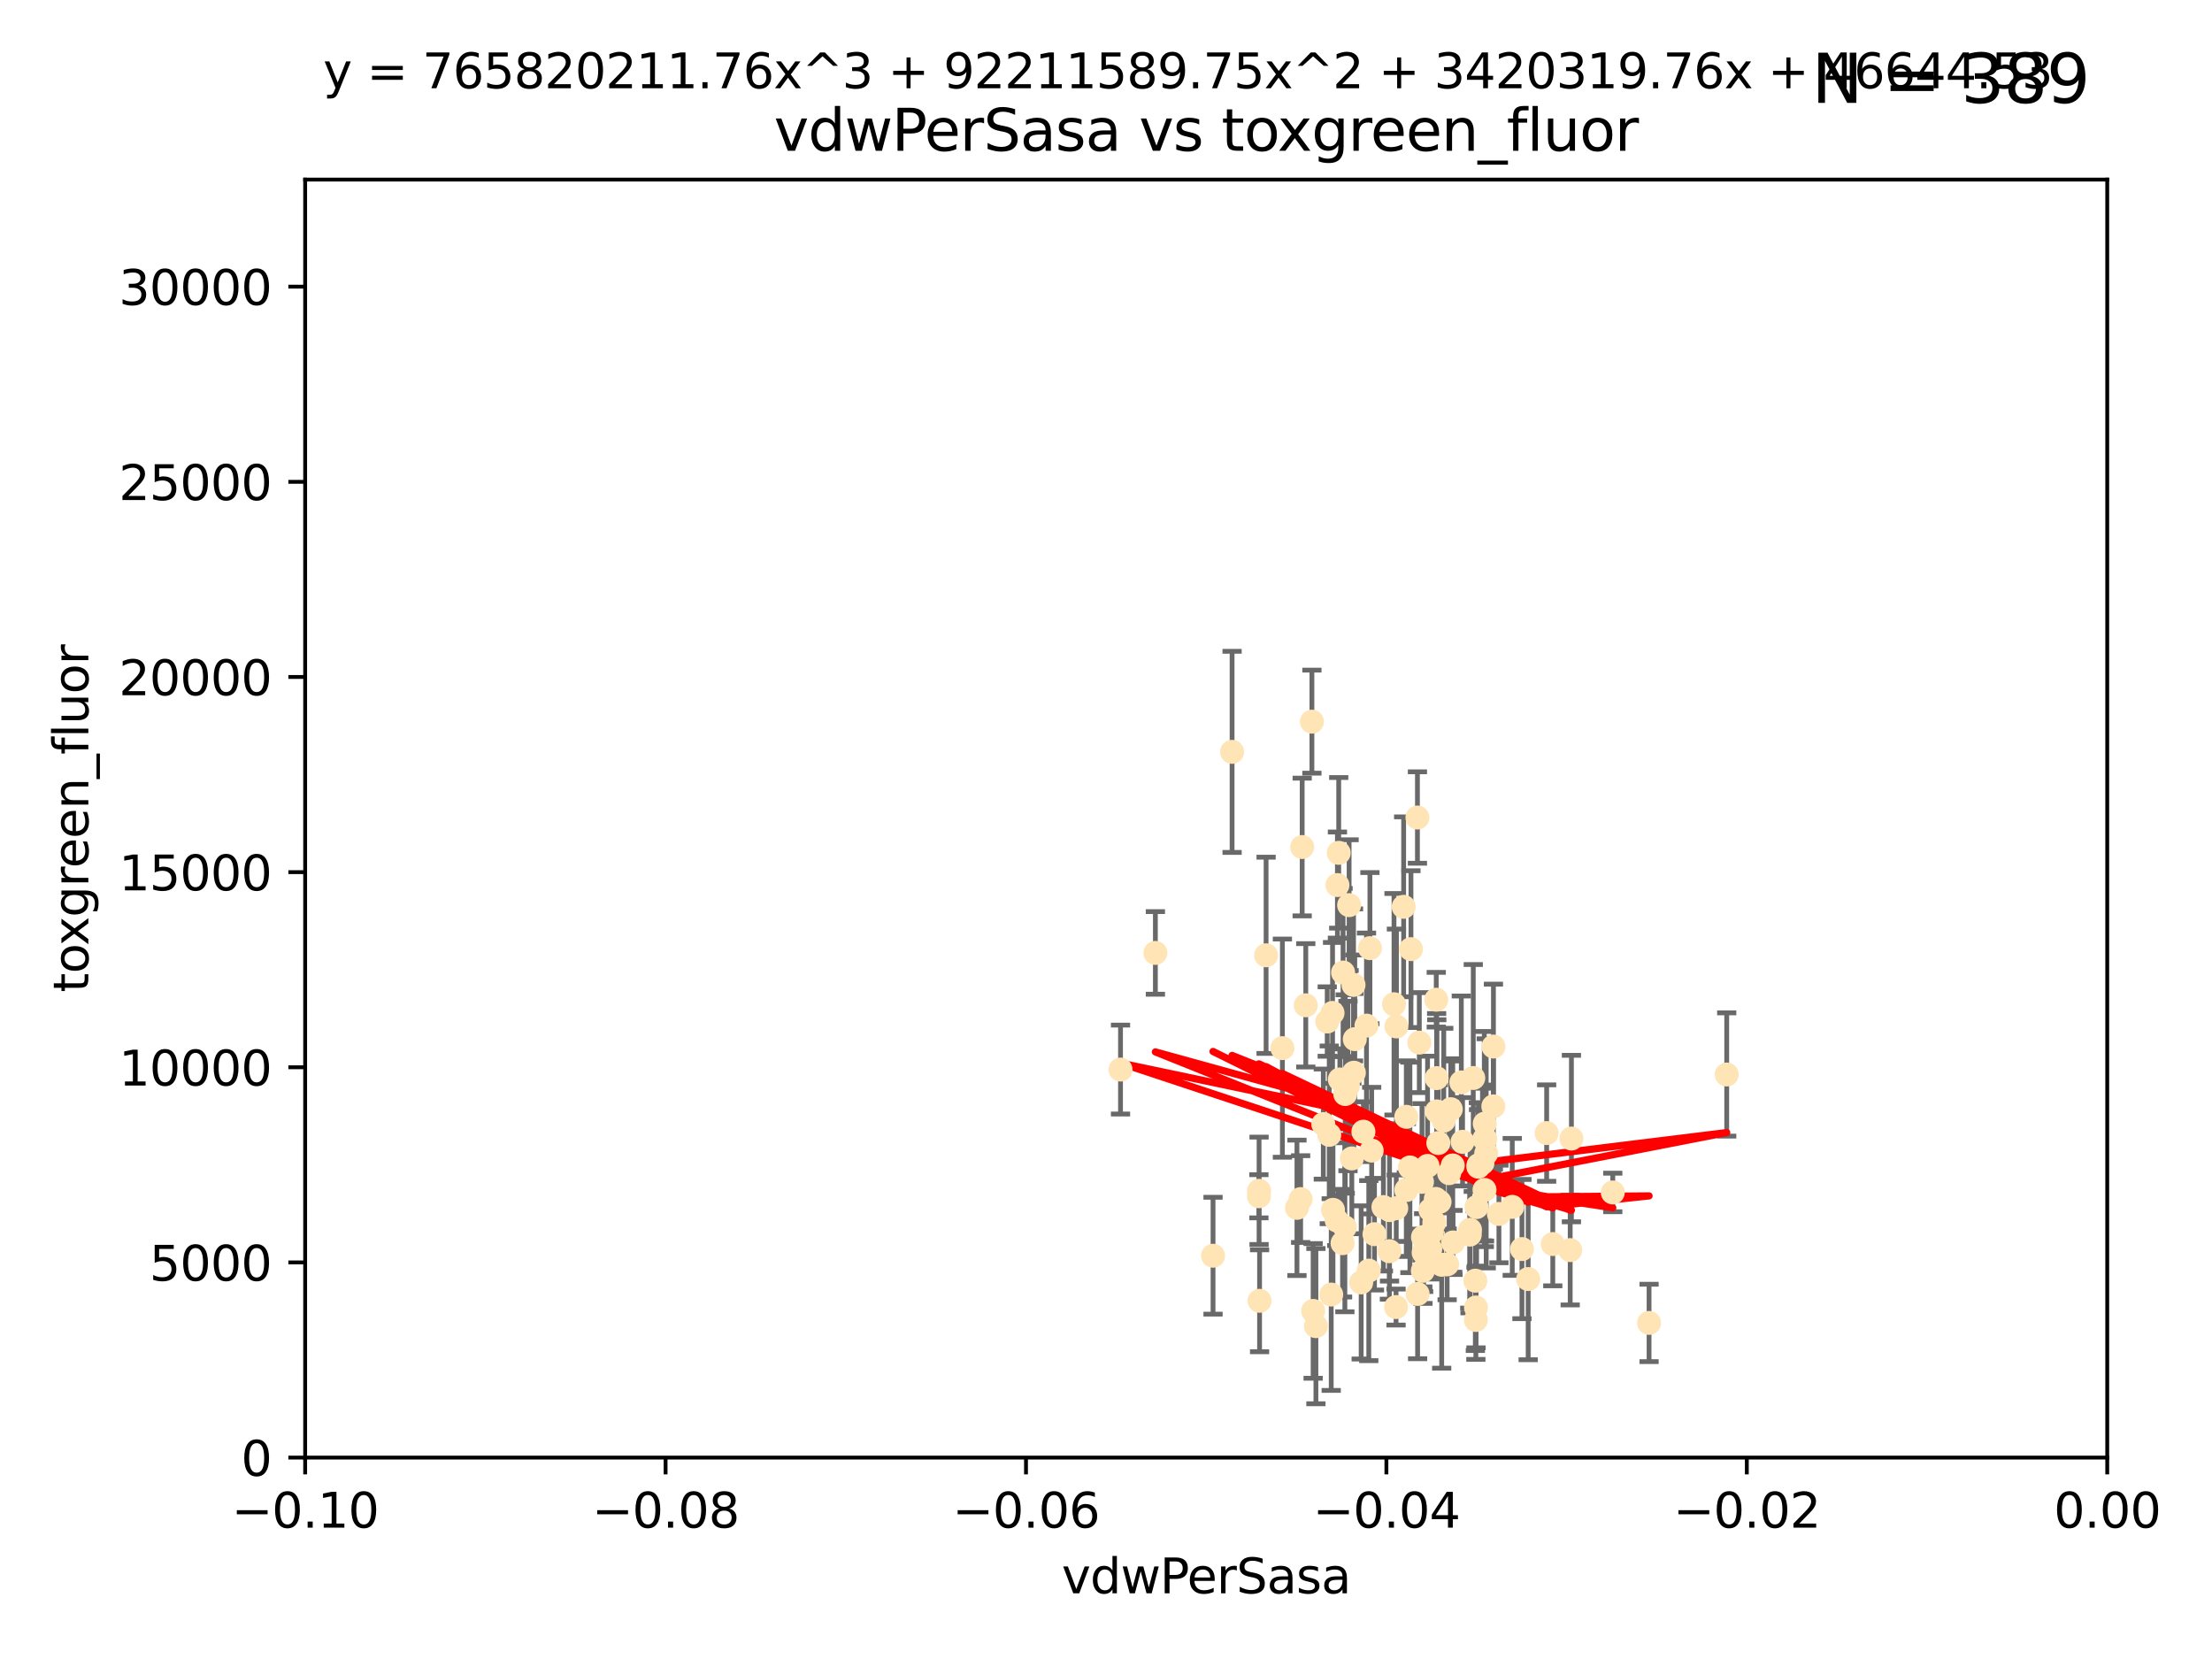 <?xml version="1.0" encoding="utf-8" standalone="no"?>
<!DOCTYPE svg PUBLIC "-//W3C//DTD SVG 1.1//EN"
  "http://www.w3.org/Graphics/SVG/1.1/DTD/svg11.dtd">
<svg xmlns:xlink="http://www.w3.org/1999/xlink" width="460.8pt" height="345.6pt" viewBox="0 0 460.8 345.6" xmlns="http://www.w3.org/2000/svg" version="1.1">
 <defs>
  <style type="text/css">*{stroke-linejoin: round; stroke-linecap: butt}</style>
 </defs>
 <g id="figure_1">
  <g id="patch_1">
   <path d="M 0 345.6 
L 460.8 345.6 
L 460.8 0 
L 0 0 
z
" style="fill: #ffffff"/>
  </g>
  <g id="axes_1">
   <g id="patch_2">
    <path d="M 63.571 303.64 
L 438.975 303.64 
L 438.975 37.411 
L 63.571 37.411 
z
" style="fill: #ffffff"/>
   </g>
   <g id="PathCollection_1">
    <defs>
     <path id="m4923d3482d" d="M 0 1.118 
C 0.297 1.118 0.581 1 0.791 0.791 
C 1 0.581 1.118 0.297 1.118 0 
C 1.118 -0.297 1 -0.581 0.791 -0.791 
C 0.581 -1 0.297 -1.118 0 -1.118 
C -0.297 -1.118 -0.581 -1 -0.791 -0.791 
C -1 -0.581 -1.118 -0.297 -1.118 0 
C -1.118 0.297 -1 0.581 -0.791 0.791 
C -0.581 1 -0.297 1.118 0 1.118 
z
" style="stroke: #ffe4b5"/>
    </defs>
    <g clip-path="url(#pe730b6640f)">
     <use xlink:href="#m4923d3482d" x="282.036" y="223.464" style="fill: #ffe4b5; stroke: #ffe4b5"/>
     <use xlink:href="#m4923d3482d" x="270.947" y="249.791" style="fill: #ffe4b5; stroke: #ffe4b5"/>
     <use xlink:href="#m4923d3482d" x="276.486" y="212.802" style="fill: #ffe4b5; stroke: #ffe4b5"/>
     <use xlink:href="#m4923d3482d" x="279.113" y="224.873" style="fill: #ffe4b5; stroke: #ffe4b5"/>
     <use xlink:href="#m4923d3482d" x="302.231" y="231.067" style="fill: #ffe4b5; stroke: #ffe4b5"/>
     <use xlink:href="#m4923d3482d" x="277.595" y="211.01" style="fill: #ffe4b5; stroke: #ffe4b5"/>
     <use xlink:href="#m4923d3482d" x="289.464" y="252.086" style="fill: #ffe4b5; stroke: #ffe4b5"/>
     <use xlink:href="#m4923d3482d" x="280.234" y="227.903" style="fill: #ffe4b5; stroke: #ffe4b5"/>
     <use xlink:href="#m4923d3482d" x="271.268" y="176.45" style="fill: #ffe4b5; stroke: #ffe4b5"/>
     <use xlink:href="#m4923d3482d" x="275.67" y="234.171" style="fill: #ffe4b5; stroke: #ffe4b5"/>
     <use xlink:href="#m4923d3482d" x="285.38" y="197.518" style="fill: #ffe4b5; stroke: #ffe4b5"/>
     <use xlink:href="#m4923d3482d" x="280.806" y="226.23" style="fill: #ffe4b5; stroke: #ffe4b5"/>
     <use xlink:href="#m4923d3482d" x="299.197" y="208.258" style="fill: #ffe4b5; stroke: #ffe4b5"/>
     <use xlink:href="#m4923d3482d" x="285.142" y="264.692" style="fill: #ffe4b5; stroke: #ffe4b5"/>
     <use xlink:href="#m4923d3482d" x="262.392" y="270.979" style="fill: #ffe4b5; stroke: #ffe4b5"/>
     <use xlink:href="#m4923d3482d" x="277.685" y="252.033" style="fill: #ffe4b5; stroke: #ffe4b5"/>
     <use xlink:href="#m4923d3482d" x="281.045" y="188.554" style="fill: #ffe4b5; stroke: #ffe4b5"/>
     <use xlink:href="#m4923d3482d" x="278.879" y="177.661" style="fill: #ffe4b5; stroke: #ffe4b5"/>
     <use xlink:href="#m4923d3482d" x="262.287" y="248.068" style="fill: #ffe4b5; stroke: #ffe4b5"/>
     <use xlink:href="#m4923d3482d" x="280.161" y="255.665" style="fill: #ffe4b5; stroke: #ffe4b5"/>
     <use xlink:href="#m4923d3482d" x="296.433" y="257.718" style="fill: #ffe4b5; stroke: #ffe4b5"/>
     <use xlink:href="#m4923d3482d" x="307.598" y="251.455" style="fill: #ffe4b5; stroke: #ffe4b5"/>
     <use xlink:href="#m4923d3482d" x="292.96" y="232.652" style="fill: #ffe4b5; stroke: #ffe4b5"/>
     <use xlink:href="#m4923d3482d" x="300.331" y="263.475" style="fill: #ffe4b5; stroke: #ffe4b5"/>
     <use xlink:href="#m4923d3482d" x="297.982" y="252.047" style="fill: #ffe4b5; stroke: #ffe4b5"/>
     <use xlink:href="#m4923d3482d" x="278.61" y="184.376" style="fill: #ffe4b5; stroke: #ffe4b5"/>
     <use xlink:href="#m4923d3482d" x="240.689" y="198.51" style="fill: #ffe4b5; stroke: #ffe4b5"/>
     <use xlink:href="#m4923d3482d" x="304.418" y="225.488" style="fill: #ffe4b5; stroke: #ffe4b5"/>
     <use xlink:href="#m4923d3482d" x="296.227" y="246.202" style="fill: #ffe4b5; stroke: #ffe4b5"/>
     <use xlink:href="#m4923d3482d" x="295.668" y="217.195" style="fill: #ffe4b5; stroke: #ffe4b5"/>
     <use xlink:href="#m4923d3482d" x="302.633" y="242.791" style="fill: #ffe4b5; stroke: #ffe4b5"/>
     <use xlink:href="#m4923d3482d" x="293.711" y="243.197" style="fill: #ffe4b5; stroke: #ffe4b5"/>
     <use xlink:href="#m4923d3482d" x="263.75" y="199.008" style="fill: #ffe4b5; stroke: #ffe4b5"/>
     <use xlink:href="#m4923d3482d" x="288.189" y="251.458" style="fill: #ffe4b5; stroke: #ffe4b5"/>
     <use xlink:href="#m4923d3482d" x="309.251" y="247.882" style="fill: #ffe4b5; stroke: #ffe4b5"/>
     <use xlink:href="#m4923d3482d" x="299.887" y="250.374" style="fill: #ffe4b5; stroke: #ffe4b5"/>
     <use xlink:href="#m4923d3482d" x="311.111" y="218.013" style="fill: #ffe4b5; stroke: #ffe4b5"/>
     <use xlink:href="#m4923d3482d" x="297.387" y="242.885" style="fill: #ffe4b5; stroke: #ffe4b5"/>
     <use xlink:href="#m4923d3482d" x="299.63" y="238.115" style="fill: #ffe4b5; stroke: #ffe4b5"/>
     <use xlink:href="#m4923d3482d" x="281.61" y="241.324" style="fill: #ffe4b5; stroke: #ffe4b5"/>
     <use xlink:href="#m4923d3482d" x="278.469" y="254.237" style="fill: #ffe4b5; stroke: #ffe4b5"/>
     <use xlink:href="#m4923d3482d" x="306.23" y="256.197" style="fill: #ffe4b5; stroke: #ffe4b5"/>
     <use xlink:href="#m4923d3482d" x="296.402" y="264.738" style="fill: #ffe4b5; stroke: #ffe4b5"/>
     <use xlink:href="#m4923d3482d" x="284.023" y="235.752" style="fill: #ffe4b5; stroke: #ffe4b5"/>
     <use xlink:href="#m4923d3482d" x="273.296" y="150.334" style="fill: #ffe4b5; stroke: #ffe4b5"/>
     <use xlink:href="#m4923d3482d" x="290.902" y="213.825" style="fill: #ffe4b5; stroke: #ffe4b5"/>
     <use xlink:href="#m4923d3482d" x="304.678" y="237.856" style="fill: #ffe4b5; stroke: #ffe4b5"/>
     <use xlink:href="#m4923d3482d" x="292.961" y="247.907" style="fill: #ffe4b5; stroke: #ffe4b5"/>
     <use xlink:href="#m4923d3482d" x="309.206" y="237.288" style="fill: #ffe4b5; stroke: #ffe4b5"/>
     <use xlink:href="#m4923d3482d" x="295.278" y="170.305" style="fill: #ffe4b5; stroke: #ffe4b5"/>
     <use xlink:href="#m4923d3482d" x="285.744" y="239.693" style="fill: #ffe4b5; stroke: #ffe4b5"/>
     <use xlink:href="#m4923d3482d" x="306.18" y="257.194" style="fill: #ffe4b5; stroke: #ffe4b5"/>
     <use xlink:href="#m4923d3482d" x="233.425" y="222.809" style="fill: #ffe4b5; stroke: #ffe4b5"/>
     <use xlink:href="#m4923d3482d" x="282.226" y="216.473" style="fill: #ffe4b5; stroke: #ffe4b5"/>
     <use xlink:href="#m4923d3482d" x="274.129" y="276.261" style="fill: #ffe4b5; stroke: #ffe4b5"/>
     <use xlink:href="#m4923d3482d" x="290.396" y="209.201" style="fill: #ffe4b5; stroke: #ffe4b5"/>
     <use xlink:href="#m4923d3482d" x="277.316" y="269.678" style="fill: #ffe4b5; stroke: #ffe4b5"/>
     <use xlink:href="#m4923d3482d" x="286.329" y="257.103" style="fill: #ffe4b5; stroke: #ffe4b5"/>
     <use xlink:href="#m4923d3482d" x="295.312" y="269.55" style="fill: #ffe4b5; stroke: #ffe4b5"/>
     <use xlink:href="#m4923d3482d" x="308.83" y="242.263" style="fill: #ffe4b5; stroke: #ffe4b5"/>
     <use xlink:href="#m4923d3482d" x="307.968" y="243.055" style="fill: #ffe4b5; stroke: #ffe4b5"/>
     <use xlink:href="#m4923d3482d" x="298.793" y="254.677" style="fill: #ffe4b5; stroke: #ffe4b5"/>
     <use xlink:href="#m4923d3482d" x="302.689" y="258.822" style="fill: #ffe4b5; stroke: #ffe4b5"/>
     <use xlink:href="#m4923d3482d" x="252.698" y="261.588" style="fill: #ffe4b5; stroke: #ffe4b5"/>
     <use xlink:href="#m4923d3482d" x="309.302" y="234.075" style="fill: #ffe4b5; stroke: #ffe4b5"/>
     <use xlink:href="#m4923d3482d" x="306.909" y="224.564" style="fill: #ffe4b5; stroke: #ffe4b5"/>
     <use xlink:href="#m4923d3482d" x="290.866" y="251.692" style="fill: #ffe4b5; stroke: #ffe4b5"/>
     <use xlink:href="#m4923d3482d" x="283.557" y="267.149" style="fill: #ffe4b5; stroke: #ffe4b5"/>
     <use xlink:href="#m4923d3482d" x="299.276" y="224.589" style="fill: #ffe4b5; stroke: #ffe4b5"/>
     <use xlink:href="#m4923d3482d" x="327.1" y="260.418" style="fill: #ffe4b5; stroke: #ffe4b5"/>
     <use xlink:href="#m4923d3482d" x="267.148" y="218.347" style="fill: #ffe4b5; stroke: #ffe4b5"/>
     <use xlink:href="#m4923d3482d" x="297.947" y="260.168" style="fill: #ffe4b5; stroke: #ffe4b5"/>
     <use xlink:href="#m4923d3482d" x="307.477" y="272.377" style="fill: #ffe4b5; stroke: #ffe4b5"/>
     <use xlink:href="#m4923d3482d" x="296.568" y="260.939" style="fill: #ffe4b5; stroke: #ffe4b5"/>
     <use xlink:href="#m4923d3482d" x="292.406" y="188.907" style="fill: #ffe4b5; stroke: #ffe4b5"/>
     <use xlink:href="#m4923d3482d" x="301.883" y="244.391" style="fill: #ffe4b5; stroke: #ffe4b5"/>
     <use xlink:href="#m4923d3482d" x="308.006" y="242.731" style="fill: #ffe4b5; stroke: #ffe4b5"/>
     <use xlink:href="#m4923d3482d" x="317.049" y="260.2" style="fill: #ffe4b5; stroke: #ffe4b5"/>
     <use xlink:href="#m4923d3482d" x="281.963" y="205.175" style="fill: #ffe4b5; stroke: #ffe4b5"/>
     <use xlink:href="#m4923d3482d" x="279.679" y="258.979" style="fill: #ffe4b5; stroke: #ffe4b5"/>
     <use xlink:href="#m4923d3482d" x="301.464" y="263.39" style="fill: #ffe4b5; stroke: #ffe4b5"/>
     <use xlink:href="#m4923d3482d" x="359.707" y="223.836" style="fill: #ffe4b5; stroke: #ffe4b5"/>
     <use xlink:href="#m4923d3482d" x="307.341" y="266.787" style="fill: #ffe4b5; stroke: #ffe4b5"/>
     <use xlink:href="#m4923d3482d" x="327.356" y="237.179" style="fill: #ffe4b5; stroke: #ffe4b5"/>
     <use xlink:href="#m4923d3482d" x="289.439" y="260.652" style="fill: #ffe4b5; stroke: #ffe4b5"/>
     <use xlink:href="#m4923d3482d" x="284.665" y="213.654" style="fill: #ffe4b5; stroke: #ffe4b5"/>
     <use xlink:href="#m4923d3482d" x="298.297" y="256.674" style="fill: #ffe4b5; stroke: #ffe4b5"/>
     <use xlink:href="#m4923d3482d" x="270.18" y="251.615" style="fill: #ffe4b5; stroke: #ffe4b5"/>
     <use xlink:href="#m4923d3482d" x="272.018" y="209.421" style="fill: #ffe4b5; stroke: #ffe4b5"/>
     <use xlink:href="#m4923d3482d" x="256.666" y="156.625" style="fill: #ffe4b5; stroke: #ffe4b5"/>
     <use xlink:href="#m4923d3482d" x="312.252" y="252.889" style="fill: #ffe4b5; stroke: #ffe4b5"/>
     <use xlink:href="#m4923d3482d" x="323.474" y="259.156" style="fill: #ffe4b5; stroke: #ffe4b5"/>
     <use xlink:href="#m4923d3482d" x="299.099" y="249.756" style="fill: #ffe4b5; stroke: #ffe4b5"/>
     <use xlink:href="#m4923d3482d" x="293.929" y="197.723" style="fill: #ffe4b5; stroke: #ffe4b5"/>
     <use xlink:href="#m4923d3482d" x="322.196" y="236.039" style="fill: #ffe4b5; stroke: #ffe4b5"/>
     <use xlink:href="#m4923d3482d" x="343.531" y="275.586" style="fill: #ffe4b5; stroke: #ffe4b5"/>
     <use xlink:href="#m4923d3482d" x="315.03" y="251.416" style="fill: #ffe4b5; stroke: #ffe4b5"/>
     <use xlink:href="#m4923d3482d" x="273.549" y="273.091" style="fill: #ffe4b5; stroke: #ffe4b5"/>
     <use xlink:href="#m4923d3482d" x="318.346" y="266.448" style="fill: #ffe4b5; stroke: #ffe4b5"/>
     <use xlink:href="#m4923d3482d" x="262.253" y="249.204" style="fill: #ffe4b5; stroke: #ffe4b5"/>
     <use xlink:href="#m4923d3482d" x="311.087" y="230.478" style="fill: #ffe4b5; stroke: #ffe4b5"/>
     <use xlink:href="#m4923d3482d" x="335.971" y="248.411" style="fill: #ffe4b5; stroke: #ffe4b5"/>
     <use xlink:href="#m4923d3482d" x="309.402" y="237.254" style="fill: #ffe4b5; stroke: #ffe4b5"/>
     <use xlink:href="#m4923d3482d" x="307.449" y="274.972" style="fill: #ffe4b5; stroke: #ffe4b5"/>
     <use xlink:href="#m4923d3482d" x="279.786" y="202.594" style="fill: #ffe4b5; stroke: #ffe4b5"/>
     <use xlink:href="#m4923d3482d" x="309.606" y="240.263" style="fill: #ffe4b5; stroke: #ffe4b5"/>
     <use xlink:href="#m4923d3482d" x="300.761" y="233.435" style="fill: #ffe4b5; stroke: #ffe4b5"/>
     <use xlink:href="#m4923d3482d" x="276.908" y="236.407" style="fill: #ffe4b5; stroke: #ffe4b5"/>
     <use xlink:href="#m4923d3482d" x="299.311" y="231.524" style="fill: #ffe4b5; stroke: #ffe4b5"/>
     <use xlink:href="#m4923d3482d" x="290.824" y="272.284" style="fill: #ffe4b5; stroke: #ffe4b5"/>
    </g>
   </g>
   <g id="matplotlib.axis_1">
    <g id="xtick_1">
     <g id="line2d_1">
      <defs>
       <path id="m02ea70cc6e" d="M 0 0 
L 0 3.5 
" style="stroke: #000000; stroke-width: 0.8"/>
      </defs>
      <g>
       <use xlink:href="#m02ea70cc6e" x="63.571" y="303.64" style="stroke: #000000; stroke-width: 0.8"/>
      </g>
     </g>
     <g id="text_1">
      <!-- −0.10 -->
      <g transform="translate(48.249 318.238)scale(0.1 -0.1)">
       <defs>
        <path id="DejaVuSans-2212" d="M 678 2272 
L 4684 2272 
L 4684 1741 
L 678 1741 
L 678 2272 
z
" transform="scale(0.016)"/>
        <path id="DejaVuSans-30" d="M 2034 4250 
Q 1547 4250 1301 3770 
Q 1056 3291 1056 2328 
Q 1056 1369 1301 889 
Q 1547 409 2034 409 
Q 2525 409 2770 889 
Q 3016 1369 3016 2328 
Q 3016 3291 2770 3770 
Q 2525 4250 2034 4250 
z
M 2034 4750 
Q 2819 4750 3233 4129 
Q 3647 3509 3647 2328 
Q 3647 1150 3233 529 
Q 2819 -91 2034 -91 
Q 1250 -91 836 529 
Q 422 1150 422 2328 
Q 422 3509 836 4129 
Q 1250 4750 2034 4750 
z
" transform="scale(0.016)"/>
        <path id="DejaVuSans-2e" d="M 684 794 
L 1344 794 
L 1344 0 
L 684 0 
L 684 794 
z
" transform="scale(0.016)"/>
        <path id="DejaVuSans-31" d="M 794 531 
L 1825 531 
L 1825 4091 
L 703 3866 
L 703 4441 
L 1819 4666 
L 2450 4666 
L 2450 531 
L 3481 531 
L 3481 0 
L 794 0 
L 794 531 
z
" transform="scale(0.016)"/>
       </defs>
       <use xlink:href="#DejaVuSans-2212"/>
       <use xlink:href="#DejaVuSans-30" x="83.789"/>
       <use xlink:href="#DejaVuSans-2e" x="147.412"/>
       <use xlink:href="#DejaVuSans-31" x="179.199"/>
       <use xlink:href="#DejaVuSans-30" x="242.822"/>
      </g>
     </g>
    </g>
    <g id="xtick_2">
     <g id="line2d_2">
      <g>
       <use xlink:href="#m02ea70cc6e" x="138.652" y="303.64" style="stroke: #000000; stroke-width: 0.8"/>
      </g>
     </g>
     <g id="text_2">
      <!-- −0.08 -->
      <g transform="translate(123.329 318.238)scale(0.1 -0.1)">
       <defs>
        <path id="DejaVuSans-38" d="M 2034 2216 
Q 1584 2216 1326 1975 
Q 1069 1734 1069 1313 
Q 1069 891 1326 650 
Q 1584 409 2034 409 
Q 2484 409 2743 651 
Q 3003 894 3003 1313 
Q 3003 1734 2745 1975 
Q 2488 2216 2034 2216 
z
M 1403 2484 
Q 997 2584 770 2862 
Q 544 3141 544 3541 
Q 544 4100 942 4425 
Q 1341 4750 2034 4750 
Q 2731 4750 3128 4425 
Q 3525 4100 3525 3541 
Q 3525 3141 3298 2862 
Q 3072 2584 2669 2484 
Q 3125 2378 3379 2068 
Q 3634 1759 3634 1313 
Q 3634 634 3220 271 
Q 2806 -91 2034 -91 
Q 1263 -91 848 271 
Q 434 634 434 1313 
Q 434 1759 690 2068 
Q 947 2378 1403 2484 
z
M 1172 3481 
Q 1172 3119 1398 2916 
Q 1625 2713 2034 2713 
Q 2441 2713 2670 2916 
Q 2900 3119 2900 3481 
Q 2900 3844 2670 4047 
Q 2441 4250 2034 4250 
Q 1625 4250 1398 4047 
Q 1172 3844 1172 3481 
z
" transform="scale(0.016)"/>
       </defs>
       <use xlink:href="#DejaVuSans-2212"/>
       <use xlink:href="#DejaVuSans-30" x="83.789"/>
       <use xlink:href="#DejaVuSans-2e" x="147.412"/>
       <use xlink:href="#DejaVuSans-30" x="179.199"/>
       <use xlink:href="#DejaVuSans-38" x="242.822"/>
      </g>
     </g>
    </g>
    <g id="xtick_3">
     <g id="line2d_3">
      <g>
       <use xlink:href="#m02ea70cc6e" x="213.733" y="303.64" style="stroke: #000000; stroke-width: 0.8"/>
      </g>
     </g>
     <g id="text_3">
      <!-- −0.06 -->
      <g transform="translate(198.41 318.238)scale(0.1 -0.1)">
       <defs>
        <path id="DejaVuSans-36" d="M 2113 2584 
Q 1688 2584 1439 2293 
Q 1191 2003 1191 1497 
Q 1191 994 1439 701 
Q 1688 409 2113 409 
Q 2538 409 2786 701 
Q 3034 994 3034 1497 
Q 3034 2003 2786 2293 
Q 2538 2584 2113 2584 
z
M 3366 4563 
L 3366 3988 
Q 3128 4100 2886 4159 
Q 2644 4219 2406 4219 
Q 1781 4219 1451 3797 
Q 1122 3375 1075 2522 
Q 1259 2794 1537 2939 
Q 1816 3084 2150 3084 
Q 2853 3084 3261 2657 
Q 3669 2231 3669 1497 
Q 3669 778 3244 343 
Q 2819 -91 2113 -91 
Q 1303 -91 875 529 
Q 447 1150 447 2328 
Q 447 3434 972 4092 
Q 1497 4750 2381 4750 
Q 2619 4750 2861 4703 
Q 3103 4656 3366 4563 
z
" transform="scale(0.016)"/>
       </defs>
       <use xlink:href="#DejaVuSans-2212"/>
       <use xlink:href="#DejaVuSans-30" x="83.789"/>
       <use xlink:href="#DejaVuSans-2e" x="147.412"/>
       <use xlink:href="#DejaVuSans-30" x="179.199"/>
       <use xlink:href="#DejaVuSans-36" x="242.822"/>
      </g>
     </g>
    </g>
    <g id="xtick_4">
     <g id="line2d_4">
      <g>
       <use xlink:href="#m02ea70cc6e" x="288.813" y="303.64" style="stroke: #000000; stroke-width: 0.8"/>
      </g>
     </g>
     <g id="text_4">
      <!-- −0.04 -->
      <g transform="translate(273.491 318.238)scale(0.1 -0.1)">
       <defs>
        <path id="DejaVuSans-34" d="M 2419 4116 
L 825 1625 
L 2419 1625 
L 2419 4116 
z
M 2253 4666 
L 3047 4666 
L 3047 1625 
L 3713 1625 
L 3713 1100 
L 3047 1100 
L 3047 0 
L 2419 0 
L 2419 1100 
L 313 1100 
L 313 1709 
L 2253 4666 
z
" transform="scale(0.016)"/>
       </defs>
       <use xlink:href="#DejaVuSans-2212"/>
       <use xlink:href="#DejaVuSans-30" x="83.789"/>
       <use xlink:href="#DejaVuSans-2e" x="147.412"/>
       <use xlink:href="#DejaVuSans-30" x="179.199"/>
       <use xlink:href="#DejaVuSans-34" x="242.822"/>
      </g>
     </g>
    </g>
    <g id="xtick_5">
     <g id="line2d_5">
      <g>
       <use xlink:href="#m02ea70cc6e" x="363.894" y="303.64" style="stroke: #000000; stroke-width: 0.8"/>
      </g>
     </g>
     <g id="text_5">
      <!-- −0.02 -->
      <g transform="translate(348.572 318.238)scale(0.1 -0.1)">
       <defs>
        <path id="DejaVuSans-32" d="M 1228 531 
L 3431 531 
L 3431 0 
L 469 0 
L 469 531 
Q 828 903 1448 1529 
Q 2069 2156 2228 2338 
Q 2531 2678 2651 2914 
Q 2772 3150 2772 3378 
Q 2772 3750 2511 3984 
Q 2250 4219 1831 4219 
Q 1534 4219 1204 4116 
Q 875 4013 500 3803 
L 500 4441 
Q 881 4594 1212 4672 
Q 1544 4750 1819 4750 
Q 2544 4750 2975 4387 
Q 3406 4025 3406 3419 
Q 3406 3131 3298 2873 
Q 3191 2616 2906 2266 
Q 2828 2175 2409 1742 
Q 1991 1309 1228 531 
z
" transform="scale(0.016)"/>
       </defs>
       <use xlink:href="#DejaVuSans-2212"/>
       <use xlink:href="#DejaVuSans-30" x="83.789"/>
       <use xlink:href="#DejaVuSans-2e" x="147.412"/>
       <use xlink:href="#DejaVuSans-30" x="179.199"/>
       <use xlink:href="#DejaVuSans-32" x="242.822"/>
      </g>
     </g>
    </g>
    <g id="xtick_6">
     <g id="line2d_6">
      <g>
       <use xlink:href="#m02ea70cc6e" x="438.975" y="303.64" style="stroke: #000000; stroke-width: 0.8"/>
      </g>
     </g>
     <g id="text_6">
      <!-- 0.00 -->
      <g transform="translate(427.842 318.238)scale(0.1 -0.1)">
       <use xlink:href="#DejaVuSans-30"/>
       <use xlink:href="#DejaVuSans-2e" x="63.623"/>
       <use xlink:href="#DejaVuSans-30" x="95.41"/>
       <use xlink:href="#DejaVuSans-30" x="159.033"/>
      </g>
     </g>
    </g>
    <g id="text_7">
     <!-- vdwPerSasa -->
     <g transform="translate(221.178 331.917)scale(0.1 -0.1)">
      <defs>
       <path id="DejaVuSans-76" d="M 191 3500 
L 800 3500 
L 1894 563 
L 2988 3500 
L 3597 3500 
L 2284 0 
L 1503 0 
L 191 3500 
z
" transform="scale(0.016)"/>
       <path id="DejaVuSans-64" d="M 2906 2969 
L 2906 4863 
L 3481 4863 
L 3481 0 
L 2906 0 
L 2906 525 
Q 2725 213 2448 61 
Q 2172 -91 1784 -91 
Q 1150 -91 751 415 
Q 353 922 353 1747 
Q 353 2572 751 3078 
Q 1150 3584 1784 3584 
Q 2172 3584 2448 3432 
Q 2725 3281 2906 2969 
z
M 947 1747 
Q 947 1113 1208 752 
Q 1469 391 1925 391 
Q 2381 391 2643 752 
Q 2906 1113 2906 1747 
Q 2906 2381 2643 2742 
Q 2381 3103 1925 3103 
Q 1469 3103 1208 2742 
Q 947 2381 947 1747 
z
" transform="scale(0.016)"/>
       <path id="DejaVuSans-77" d="M 269 3500 
L 844 3500 
L 1563 769 
L 2278 3500 
L 2956 3500 
L 3675 769 
L 4391 3500 
L 4966 3500 
L 4050 0 
L 3372 0 
L 2619 2869 
L 1863 0 
L 1184 0 
L 269 3500 
z
" transform="scale(0.016)"/>
       <path id="DejaVuSans-50" d="M 1259 4147 
L 1259 2394 
L 2053 2394 
Q 2494 2394 2734 2622 
Q 2975 2850 2975 3272 
Q 2975 3691 2734 3919 
Q 2494 4147 2053 4147 
L 1259 4147 
z
M 628 4666 
L 2053 4666 
Q 2838 4666 3239 4311 
Q 3641 3956 3641 3272 
Q 3641 2581 3239 2228 
Q 2838 1875 2053 1875 
L 1259 1875 
L 1259 0 
L 628 0 
L 628 4666 
z
" transform="scale(0.016)"/>
       <path id="DejaVuSans-65" d="M 3597 1894 
L 3597 1613 
L 953 1613 
Q 991 1019 1311 708 
Q 1631 397 2203 397 
Q 2534 397 2845 478 
Q 3156 559 3463 722 
L 3463 178 
Q 3153 47 2828 -22 
Q 2503 -91 2169 -91 
Q 1331 -91 842 396 
Q 353 884 353 1716 
Q 353 2575 817 3079 
Q 1281 3584 2069 3584 
Q 2775 3584 3186 3129 
Q 3597 2675 3597 1894 
z
M 3022 2063 
Q 3016 2534 2758 2815 
Q 2500 3097 2075 3097 
Q 1594 3097 1305 2825 
Q 1016 2553 972 2059 
L 3022 2063 
z
" transform="scale(0.016)"/>
       <path id="DejaVuSans-72" d="M 2631 2963 
Q 2534 3019 2420 3045 
Q 2306 3072 2169 3072 
Q 1681 3072 1420 2755 
Q 1159 2438 1159 1844 
L 1159 0 
L 581 0 
L 581 3500 
L 1159 3500 
L 1159 2956 
Q 1341 3275 1631 3429 
Q 1922 3584 2338 3584 
Q 2397 3584 2469 3576 
Q 2541 3569 2628 3553 
L 2631 2963 
z
" transform="scale(0.016)"/>
       <path id="DejaVuSans-53" d="M 3425 4513 
L 3425 3897 
Q 3066 4069 2747 4153 
Q 2428 4238 2131 4238 
Q 1616 4238 1336 4038 
Q 1056 3838 1056 3469 
Q 1056 3159 1242 3001 
Q 1428 2844 1947 2747 
L 2328 2669 
Q 3034 2534 3370 2195 
Q 3706 1856 3706 1288 
Q 3706 609 3251 259 
Q 2797 -91 1919 -91 
Q 1588 -91 1214 -16 
Q 841 59 441 206 
L 441 856 
Q 825 641 1194 531 
Q 1563 422 1919 422 
Q 2459 422 2753 634 
Q 3047 847 3047 1241 
Q 3047 1584 2836 1778 
Q 2625 1972 2144 2069 
L 1759 2144 
Q 1053 2284 737 2584 
Q 422 2884 422 3419 
Q 422 4038 858 4394 
Q 1294 4750 2059 4750 
Q 2388 4750 2728 4690 
Q 3069 4631 3425 4513 
z
" transform="scale(0.016)"/>
       <path id="DejaVuSans-61" d="M 2194 1759 
Q 1497 1759 1228 1600 
Q 959 1441 959 1056 
Q 959 750 1161 570 
Q 1363 391 1709 391 
Q 2188 391 2477 730 
Q 2766 1069 2766 1631 
L 2766 1759 
L 2194 1759 
z
M 3341 1997 
L 3341 0 
L 2766 0 
L 2766 531 
Q 2569 213 2275 61 
Q 1981 -91 1556 -91 
Q 1019 -91 701 211 
Q 384 513 384 1019 
Q 384 1609 779 1909 
Q 1175 2209 1959 2209 
L 2766 2209 
L 2766 2266 
Q 2766 2663 2505 2880 
Q 2244 3097 1772 3097 
Q 1472 3097 1187 3025 
Q 903 2953 641 2809 
L 641 3341 
Q 956 3463 1253 3523 
Q 1550 3584 1831 3584 
Q 2591 3584 2966 3190 
Q 3341 2797 3341 1997 
z
" transform="scale(0.016)"/>
       <path id="DejaVuSans-73" d="M 2834 3397 
L 2834 2853 
Q 2591 2978 2328 3040 
Q 2066 3103 1784 3103 
Q 1356 3103 1142 2972 
Q 928 2841 928 2578 
Q 928 2378 1081 2264 
Q 1234 2150 1697 2047 
L 1894 2003 
Q 2506 1872 2764 1633 
Q 3022 1394 3022 966 
Q 3022 478 2636 193 
Q 2250 -91 1575 -91 
Q 1294 -91 989 -36 
Q 684 19 347 128 
L 347 722 
Q 666 556 975 473 
Q 1284 391 1588 391 
Q 1994 391 2212 530 
Q 2431 669 2431 922 
Q 2431 1156 2273 1281 
Q 2116 1406 1581 1522 
L 1381 1569 
Q 847 1681 609 1914 
Q 372 2147 372 2553 
Q 372 3047 722 3315 
Q 1072 3584 1716 3584 
Q 2034 3584 2315 3537 
Q 2597 3491 2834 3397 
z
" transform="scale(0.016)"/>
      </defs>
      <use xlink:href="#DejaVuSans-76"/>
      <use xlink:href="#DejaVuSans-64" x="59.18"/>
      <use xlink:href="#DejaVuSans-77" x="122.656"/>
      <use xlink:href="#DejaVuSans-50" x="204.443"/>
      <use xlink:href="#DejaVuSans-65" x="261.121"/>
      <use xlink:href="#DejaVuSans-72" x="322.645"/>
      <use xlink:href="#DejaVuSans-53" x="363.758"/>
      <use xlink:href="#DejaVuSans-61" x="427.234"/>
      <use xlink:href="#DejaVuSans-73" x="488.514"/>
      <use xlink:href="#DejaVuSans-61" x="540.613"/>
     </g>
    </g>
   </g>
   <g id="matplotlib.axis_2">
    <g id="ytick_1">
     <g id="line2d_7">
      <defs>
       <path id="mf6e0788fd6" d="M 0 0 
L -3.5 0 
" style="stroke: #000000; stroke-width: 0.8"/>
      </defs>
      <g>
       <use xlink:href="#mf6e0788fd6" x="63.571" y="303.64" style="stroke: #000000; stroke-width: 0.8"/>
      </g>
     </g>
     <g id="text_8">
      <!-- 0 -->
      <g transform="translate(50.209 307.439)scale(0.1 -0.1)">
       <use xlink:href="#DejaVuSans-30"/>
      </g>
     </g>
    </g>
    <g id="ytick_2">
     <g id="line2d_8">
      <g>
       <use xlink:href="#mf6e0788fd6" x="63.571" y="262.986" style="stroke: #000000; stroke-width: 0.8"/>
      </g>
     </g>
     <g id="text_9">
      <!-- 5000 -->
      <g transform="translate(31.121 266.786)scale(0.1 -0.1)">
       <defs>
        <path id="DejaVuSans-35" d="M 691 4666 
L 3169 4666 
L 3169 4134 
L 1269 4134 
L 1269 2991 
Q 1406 3038 1543 3061 
Q 1681 3084 1819 3084 
Q 2600 3084 3056 2656 
Q 3513 2228 3513 1497 
Q 3513 744 3044 326 
Q 2575 -91 1722 -91 
Q 1428 -91 1123 -41 
Q 819 9 494 109 
L 494 744 
Q 775 591 1075 516 
Q 1375 441 1709 441 
Q 2250 441 2565 725 
Q 2881 1009 2881 1497 
Q 2881 1984 2565 2268 
Q 2250 2553 1709 2553 
Q 1456 2553 1204 2497 
Q 953 2441 691 2322 
L 691 4666 
z
" transform="scale(0.016)"/>
       </defs>
       <use xlink:href="#DejaVuSans-35"/>
       <use xlink:href="#DejaVuSans-30" x="63.623"/>
       <use xlink:href="#DejaVuSans-30" x="127.246"/>
       <use xlink:href="#DejaVuSans-30" x="190.869"/>
      </g>
     </g>
    </g>
    <g id="ytick_3">
     <g id="line2d_9">
      <g>
       <use xlink:href="#mf6e0788fd6" x="63.571" y="222.333" style="stroke: #000000; stroke-width: 0.8"/>
      </g>
     </g>
     <g id="text_10">
      <!-- 10000 -->
      <g transform="translate(24.759 226.132)scale(0.1 -0.1)">
       <use xlink:href="#DejaVuSans-31"/>
       <use xlink:href="#DejaVuSans-30" x="63.623"/>
       <use xlink:href="#DejaVuSans-30" x="127.246"/>
       <use xlink:href="#DejaVuSans-30" x="190.869"/>
       <use xlink:href="#DejaVuSans-30" x="254.492"/>
      </g>
     </g>
    </g>
    <g id="ytick_4">
     <g id="line2d_10">
      <g>
       <use xlink:href="#mf6e0788fd6" x="63.571" y="181.679" style="stroke: #000000; stroke-width: 0.8"/>
      </g>
     </g>
     <g id="text_11">
      <!-- 15000 -->
      <g transform="translate(24.759 185.478)scale(0.1 -0.1)">
       <use xlink:href="#DejaVuSans-31"/>
       <use xlink:href="#DejaVuSans-35" x="63.623"/>
       <use xlink:href="#DejaVuSans-30" x="127.246"/>
       <use xlink:href="#DejaVuSans-30" x="190.869"/>
       <use xlink:href="#DejaVuSans-30" x="254.492"/>
      </g>
     </g>
    </g>
    <g id="ytick_5">
     <g id="line2d_11">
      <g>
       <use xlink:href="#mf6e0788fd6" x="63.571" y="141.026" style="stroke: #000000; stroke-width: 0.8"/>
      </g>
     </g>
     <g id="text_12">
      <!-- 20000 -->
      <g transform="translate(24.759 144.825)scale(0.1 -0.1)">
       <use xlink:href="#DejaVuSans-32"/>
       <use xlink:href="#DejaVuSans-30" x="63.623"/>
       <use xlink:href="#DejaVuSans-30" x="127.246"/>
       <use xlink:href="#DejaVuSans-30" x="190.869"/>
       <use xlink:href="#DejaVuSans-30" x="254.492"/>
      </g>
     </g>
    </g>
    <g id="ytick_6">
     <g id="line2d_12">
      <g>
       <use xlink:href="#mf6e0788fd6" x="63.571" y="100.372" style="stroke: #000000; stroke-width: 0.8"/>
      </g>
     </g>
     <g id="text_13">
      <!-- 25000 -->
      <g transform="translate(24.759 104.171)scale(0.1 -0.1)">
       <use xlink:href="#DejaVuSans-32"/>
       <use xlink:href="#DejaVuSans-35" x="63.623"/>
       <use xlink:href="#DejaVuSans-30" x="127.246"/>
       <use xlink:href="#DejaVuSans-30" x="190.869"/>
       <use xlink:href="#DejaVuSans-30" x="254.492"/>
      </g>
     </g>
    </g>
    <g id="ytick_7">
     <g id="line2d_13">
      <g>
       <use xlink:href="#mf6e0788fd6" x="63.571" y="59.718" style="stroke: #000000; stroke-width: 0.8"/>
      </g>
     </g>
     <g id="text_14">
      <!-- 30000 -->
      <g transform="translate(24.759 63.518)scale(0.1 -0.1)">
       <defs>
        <path id="DejaVuSans-33" d="M 2597 2516 
Q 3050 2419 3304 2112 
Q 3559 1806 3559 1356 
Q 3559 666 3084 287 
Q 2609 -91 1734 -91 
Q 1441 -91 1130 -33 
Q 819 25 488 141 
L 488 750 
Q 750 597 1062 519 
Q 1375 441 1716 441 
Q 2309 441 2620 675 
Q 2931 909 2931 1356 
Q 2931 1769 2642 2001 
Q 2353 2234 1838 2234 
L 1294 2234 
L 1294 2753 
L 1863 2753 
Q 2328 2753 2575 2939 
Q 2822 3125 2822 3475 
Q 2822 3834 2567 4026 
Q 2313 4219 1838 4219 
Q 1578 4219 1281 4162 
Q 984 4106 628 3988 
L 628 4550 
Q 988 4650 1302 4700 
Q 1616 4750 1894 4750 
Q 2613 4750 3031 4423 
Q 3450 4097 3450 3541 
Q 3450 3153 3228 2886 
Q 3006 2619 2597 2516 
z
" transform="scale(0.016)"/>
       </defs>
       <use xlink:href="#DejaVuSans-33"/>
       <use xlink:href="#DejaVuSans-30" x="63.623"/>
       <use xlink:href="#DejaVuSans-30" x="127.246"/>
       <use xlink:href="#DejaVuSans-30" x="190.869"/>
       <use xlink:href="#DejaVuSans-30" x="254.492"/>
      </g>
     </g>
    </g>
    <g id="text_15">
     <!-- toxgreen_fluor -->
     <g transform="translate(18.401 206.72)rotate(-90)scale(0.1 -0.1)">
      <defs>
       <path id="DejaVuSans-74" d="M 1172 4494 
L 1172 3500 
L 2356 3500 
L 2356 3053 
L 1172 3053 
L 1172 1153 
Q 1172 725 1289 603 
Q 1406 481 1766 481 
L 2356 481 
L 2356 0 
L 1766 0 
Q 1100 0 847 248 
Q 594 497 594 1153 
L 594 3053 
L 172 3053 
L 172 3500 
L 594 3500 
L 594 4494 
L 1172 4494 
z
" transform="scale(0.016)"/>
       <path id="DejaVuSans-6f" d="M 1959 3097 
Q 1497 3097 1228 2736 
Q 959 2375 959 1747 
Q 959 1119 1226 758 
Q 1494 397 1959 397 
Q 2419 397 2687 759 
Q 2956 1122 2956 1747 
Q 2956 2369 2687 2733 
Q 2419 3097 1959 3097 
z
M 1959 3584 
Q 2709 3584 3137 3096 
Q 3566 2609 3566 1747 
Q 3566 888 3137 398 
Q 2709 -91 1959 -91 
Q 1206 -91 779 398 
Q 353 888 353 1747 
Q 353 2609 779 3096 
Q 1206 3584 1959 3584 
z
" transform="scale(0.016)"/>
       <path id="DejaVuSans-78" d="M 3513 3500 
L 2247 1797 
L 3578 0 
L 2900 0 
L 1881 1375 
L 863 0 
L 184 0 
L 1544 1831 
L 300 3500 
L 978 3500 
L 1906 2253 
L 2834 3500 
L 3513 3500 
z
" transform="scale(0.016)"/>
       <path id="DejaVuSans-67" d="M 2906 1791 
Q 2906 2416 2648 2759 
Q 2391 3103 1925 3103 
Q 1463 3103 1205 2759 
Q 947 2416 947 1791 
Q 947 1169 1205 825 
Q 1463 481 1925 481 
Q 2391 481 2648 825 
Q 2906 1169 2906 1791 
z
M 3481 434 
Q 3481 -459 3084 -895 
Q 2688 -1331 1869 -1331 
Q 1566 -1331 1297 -1286 
Q 1028 -1241 775 -1147 
L 775 -588 
Q 1028 -725 1275 -790 
Q 1522 -856 1778 -856 
Q 2344 -856 2625 -561 
Q 2906 -266 2906 331 
L 2906 616 
Q 2728 306 2450 153 
Q 2172 0 1784 0 
Q 1141 0 747 490 
Q 353 981 353 1791 
Q 353 2603 747 3093 
Q 1141 3584 1784 3584 
Q 2172 3584 2450 3431 
Q 2728 3278 2906 2969 
L 2906 3500 
L 3481 3500 
L 3481 434 
z
" transform="scale(0.016)"/>
       <path id="DejaVuSans-6e" d="M 3513 2113 
L 3513 0 
L 2938 0 
L 2938 2094 
Q 2938 2591 2744 2837 
Q 2550 3084 2163 3084 
Q 1697 3084 1428 2787 
Q 1159 2491 1159 1978 
L 1159 0 
L 581 0 
L 581 3500 
L 1159 3500 
L 1159 2956 
Q 1366 3272 1645 3428 
Q 1925 3584 2291 3584 
Q 2894 3584 3203 3211 
Q 3513 2838 3513 2113 
z
" transform="scale(0.016)"/>
       <path id="DejaVuSans-5f" d="M 3263 -1063 
L 3263 -1509 
L -63 -1509 
L -63 -1063 
L 3263 -1063 
z
" transform="scale(0.016)"/>
       <path id="DejaVuSans-66" d="M 2375 4863 
L 2375 4384 
L 1825 4384 
Q 1516 4384 1395 4259 
Q 1275 4134 1275 3809 
L 1275 3500 
L 2222 3500 
L 2222 3053 
L 1275 3053 
L 1275 0 
L 697 0 
L 697 3053 
L 147 3053 
L 147 3500 
L 697 3500 
L 697 3744 
Q 697 4328 969 4595 
Q 1241 4863 1831 4863 
L 2375 4863 
z
" transform="scale(0.016)"/>
       <path id="DejaVuSans-6c" d="M 603 4863 
L 1178 4863 
L 1178 0 
L 603 0 
L 603 4863 
z
" transform="scale(0.016)"/>
       <path id="DejaVuSans-75" d="M 544 1381 
L 544 3500 
L 1119 3500 
L 1119 1403 
Q 1119 906 1312 657 
Q 1506 409 1894 409 
Q 2359 409 2629 706 
Q 2900 1003 2900 1516 
L 2900 3500 
L 3475 3500 
L 3475 0 
L 2900 0 
L 2900 538 
Q 2691 219 2414 64 
Q 2138 -91 1772 -91 
Q 1169 -91 856 284 
Q 544 659 544 1381 
z
M 1991 3584 
L 1991 3584 
z
" transform="scale(0.016)"/>
      </defs>
      <use xlink:href="#DejaVuSans-74"/>
      <use xlink:href="#DejaVuSans-6f" x="39.209"/>
      <use xlink:href="#DejaVuSans-78" x="97.266"/>
      <use xlink:href="#DejaVuSans-67" x="156.445"/>
      <use xlink:href="#DejaVuSans-72" x="219.922"/>
      <use xlink:href="#DejaVuSans-65" x="258.785"/>
      <use xlink:href="#DejaVuSans-65" x="320.309"/>
      <use xlink:href="#DejaVuSans-6e" x="381.832"/>
      <use xlink:href="#DejaVuSans-5f" x="445.211"/>
      <use xlink:href="#DejaVuSans-66" x="495.211"/>
      <use xlink:href="#DejaVuSans-6c" x="530.416"/>
      <use xlink:href="#DejaVuSans-75" x="558.199"/>
      <use xlink:href="#DejaVuSans-6f" x="621.578"/>
      <use xlink:href="#DejaVuSans-72" x="682.76"/>
     </g>
    </g>
   </g>
   <g id="LineCollection_1">
    <path d="M 282.036 239.967 
L 282.036 206.961 
" clip-path="url(#pe730b6640f)" style="fill: none; stroke: #696969"/>
    <path d="M 270.947 258.832 
L 270.947 240.751 
" clip-path="url(#pe730b6640f)" style="fill: none; stroke: #696969"/>
    <path d="M 276.486 220.032 
L 276.486 205.573 
" clip-path="url(#pe730b6640f)" style="fill: none; stroke: #696969"/>
    <path d="M 279.113 231.243 
L 279.113 218.504 
" clip-path="url(#pe730b6640f)" style="fill: none; stroke: #696969"/>
    <path d="M 302.231 241.119 
L 302.231 221.015 
" clip-path="url(#pe730b6640f)" style="fill: none; stroke: #696969"/>
    <path d="M 277.595 225.69 
L 277.595 196.329 
" clip-path="url(#pe730b6640f)" style="fill: none; stroke: #696969"/>
    <path d="M 289.464 266.87 
L 289.464 237.301 
" clip-path="url(#pe730b6640f)" style="fill: none; stroke: #696969"/>
    <path d="M 280.234 248.569 
L 280.234 207.238 
" clip-path="url(#pe730b6640f)" style="fill: none; stroke: #696969"/>
    <path d="M 271.268 190.796 
L 271.268 162.103 
" clip-path="url(#pe730b6640f)" style="fill: none; stroke: #696969"/>
    <path d="M 275.67 245.639 
L 275.67 222.703 
" clip-path="url(#pe730b6640f)" style="fill: none; stroke: #696969"/>
    <path d="M 285.38 213.263 
L 285.38 181.773 
" clip-path="url(#pe730b6640f)" style="fill: none; stroke: #696969"/>
    <path d="M 280.806 243.88 
L 280.806 208.581 
" clip-path="url(#pe730b6640f)" style="fill: none; stroke: #696969"/>
    <path d="M 299.197 213.953 
L 299.197 202.562 
" clip-path="url(#pe730b6640f)" style="fill: none; stroke: #696969"/>
    <path d="M 285.142 283.445 
L 285.142 245.938 
" clip-path="url(#pe730b6640f)" style="fill: none; stroke: #696969"/>
    <path d="M 262.392 281.591 
L 262.392 260.367 
" clip-path="url(#pe730b6640f)" style="fill: none; stroke: #696969"/>
    <path d="M 277.685 268.9 
L 277.685 235.166 
" clip-path="url(#pe730b6640f)" style="fill: none; stroke: #696969"/>
    <path d="M 281.045 202.169 
L 281.045 174.94 
" clip-path="url(#pe730b6640f)" style="fill: none; stroke: #696969"/>
    <path d="M 278.879 193.349 
L 278.879 161.973 
" clip-path="url(#pe730b6640f)" style="fill: none; stroke: #696969"/>
    <path d="M 262.287 259.254 
L 262.287 236.882 
" clip-path="url(#pe730b6640f)" style="fill: none; stroke: #696969"/>
    <path d="M 280.161 273.27 
L 280.161 238.061 
" clip-path="url(#pe730b6640f)" style="fill: none; stroke: #696969"/>
    <path d="M 296.433 271.52 
L 296.433 243.915 
" clip-path="url(#pe730b6640f)" style="fill: none; stroke: #696969"/>
    <path d="M 307.598 263.752 
L 307.598 239.159 
" clip-path="url(#pe730b6640f)" style="fill: none; stroke: #696969"/>
    <path d="M 292.96 244.309 
L 292.96 220.994 
" clip-path="url(#pe730b6640f)" style="fill: none; stroke: #696969"/>
    <path d="M 300.331 285.018 
L 300.331 241.932 
" clip-path="url(#pe730b6640f)" style="fill: none; stroke: #696969"/>
    <path d="M 297.982 265.298 
L 297.982 238.796 
" clip-path="url(#pe730b6640f)" style="fill: none; stroke: #696969"/>
    <path d="M 278.61 195.428 
L 278.61 173.323 
" clip-path="url(#pe730b6640f)" style="fill: none; stroke: #696969"/>
    <path d="M 240.689 207.112 
L 240.689 189.909 
" clip-path="url(#pe730b6640f)" style="fill: none; stroke: #696969"/>
    <path d="M 304.418 243.487 
L 304.418 207.489 
" clip-path="url(#pe730b6640f)" style="fill: none; stroke: #696969"/>
    <path d="M 296.227 262.505 
L 296.227 229.899 
" clip-path="url(#pe730b6640f)" style="fill: none; stroke: #696969"/>
    <path d="M 295.668 227.605 
L 295.668 206.784 
" clip-path="url(#pe730b6640f)" style="fill: none; stroke: #696969"/>
    <path d="M 302.633 265.022 
L 302.633 220.56 
" clip-path="url(#pe730b6640f)" style="fill: none; stroke: #696969"/>
    <path d="M 293.711 265.114 
L 293.711 221.279 
" clip-path="url(#pe730b6640f)" style="fill: none; stroke: #696969"/>
    <path d="M 263.75 219.445 
L 263.75 178.571 
" clip-path="url(#pe730b6640f)" style="fill: none; stroke: #696969"/>
    <path d="M 288.189 264.768 
L 288.189 238.148 
" clip-path="url(#pe730b6640f)" style="fill: none; stroke: #696969"/>
    <path d="M 309.251 258.528 
L 309.251 237.236 
" clip-path="url(#pe730b6640f)" style="fill: none; stroke: #696969"/>
    <path d="M 299.887 263.068 
L 299.887 237.68 
" clip-path="url(#pe730b6640f)" style="fill: none; stroke: #696969"/>
    <path d="M 311.111 231.015 
L 311.111 205.011 
" clip-path="url(#pe730b6640f)" style="fill: none; stroke: #696969"/>
    <path d="M 297.387 265.745 
L 297.387 220.025 
" clip-path="url(#pe730b6640f)" style="fill: none; stroke: #696969"/>
    <path d="M 299.63 250.233 
L 299.63 225.998 
" clip-path="url(#pe730b6640f)" style="fill: none; stroke: #696969"/>
    <path d="M 281.61 257.002 
L 281.61 225.646 
" clip-path="url(#pe730b6640f)" style="fill: none; stroke: #696969"/>
    <path d="M 278.469 259.47 
L 278.469 249.004 
" clip-path="url(#pe730b6640f)" style="fill: none; stroke: #696969"/>
    <path d="M 306.23 273.501 
L 306.23 238.893 
" clip-path="url(#pe730b6640f)" style="fill: none; stroke: #696969"/>
    <path d="M 296.402 268.067 
L 296.402 261.409 
" clip-path="url(#pe730b6640f)" style="fill: none; stroke: #696969"/>
    <path d="M 284.023 241.982 
L 284.023 229.521 
" clip-path="url(#pe730b6640f)" style="fill: none; stroke: #696969"/>
    <path d="M 273.296 161.068 
L 273.296 139.6 
" clip-path="url(#pe730b6640f)" style="fill: none; stroke: #696969"/>
    <path d="M 290.902 234.106 
L 290.902 193.545 
" clip-path="url(#pe730b6640f)" style="fill: none; stroke: #696969"/>
    <path d="M 304.678 247.062 
L 304.678 228.65 
" clip-path="url(#pe730b6640f)" style="fill: none; stroke: #696969"/>
    <path d="M 292.961 261.733 
L 292.961 234.081 
" clip-path="url(#pe730b6640f)" style="fill: none; stroke: #696969"/>
    <path d="M 309.206 259.699 
L 309.206 214.876 
" clip-path="url(#pe730b6640f)" style="fill: none; stroke: #696969"/>
    <path d="M 295.278 179.827 
L 295.278 160.782 
" clip-path="url(#pe730b6640f)" style="fill: none; stroke: #696969"/>
    <path d="M 285.744 252.877 
L 285.744 226.51 
" clip-path="url(#pe730b6640f)" style="fill: none; stroke: #696969"/>
    <path d="M 306.18 272.496 
L 306.18 241.892 
" clip-path="url(#pe730b6640f)" style="fill: none; stroke: #696969"/>
    <path d="M 233.425 232.071 
L 233.425 213.548 
" clip-path="url(#pe730b6640f)" style="fill: none; stroke: #696969"/>
    <path d="M 282.226 234.008 
L 282.226 198.938 
" clip-path="url(#pe730b6640f)" style="fill: none; stroke: #696969"/>
    <path d="M 274.129 292.428 
L 274.129 260.093 
" clip-path="url(#pe730b6640f)" style="fill: none; stroke: #696969"/>
    <path d="M 290.396 232.272 
L 290.396 186.13 
" clip-path="url(#pe730b6640f)" style="fill: none; stroke: #696969"/>
    <path d="M 277.316 289.643 
L 277.316 249.712 
" clip-path="url(#pe730b6640f)" style="fill: none; stroke: #696969"/>
    <path d="M 286.329 268.73 
L 286.329 245.476 
" clip-path="url(#pe730b6640f)" style="fill: none; stroke: #696969"/>
    <path d="M 295.312 283.046 
L 295.312 256.054 
" clip-path="url(#pe730b6640f)" style="fill: none; stroke: #696969"/>
    <path d="M 308.83 258.487 
L 308.83 226.04 
" clip-path="url(#pe730b6640f)" style="fill: none; stroke: #696969"/>
    <path d="M 307.968 256.404 
L 307.968 229.706 
" clip-path="url(#pe730b6640f)" style="fill: none; stroke: #696969"/>
    <path d="M 298.793 265.499 
L 298.793 243.855 
" clip-path="url(#pe730b6640f)" style="fill: none; stroke: #696969"/>
    <path d="M 302.689 265.496 
L 302.689 252.148 
" clip-path="url(#pe730b6640f)" style="fill: none; stroke: #696969"/>
    <path d="M 252.698 273.762 
L 252.698 249.414 
" clip-path="url(#pe730b6640f)" style="fill: none; stroke: #696969"/>
    <path d="M 309.302 241.454 
L 309.302 226.696 
" clip-path="url(#pe730b6640f)" style="fill: none; stroke: #696969"/>
    <path d="M 306.909 248.198 
L 306.909 200.931 
" clip-path="url(#pe730b6640f)" style="fill: none; stroke: #696969"/>
    <path d="M 290.866 258.613 
L 290.866 244.772 
" clip-path="url(#pe730b6640f)" style="fill: none; stroke: #696969"/>
    <path d="M 283.557 283.104 
L 283.557 251.194 
" clip-path="url(#pe730b6640f)" style="fill: none; stroke: #696969"/>
    <path d="M 299.276 238.042 
L 299.276 211.137 
" clip-path="url(#pe730b6640f)" style="fill: none; stroke: #696969"/>
    <path d="M 327.1 271.844 
L 327.1 248.991 
" clip-path="url(#pe730b6640f)" style="fill: none; stroke: #696969"/>
    <path d="M 267.148 241.072 
L 267.148 195.622 
" clip-path="url(#pe730b6640f)" style="fill: none; stroke: #696969"/>
    <path d="M 297.947 266.44 
L 297.947 253.897 
" clip-path="url(#pe730b6640f)" style="fill: none; stroke: #696969"/>
    <path d="M 307.477 280.771 
L 307.477 263.983 
" clip-path="url(#pe730b6640f)" style="fill: none; stroke: #696969"/>
    <path d="M 296.568 269.046 
L 296.568 252.831 
" clip-path="url(#pe730b6640f)" style="fill: none; stroke: #696969"/>
    <path d="M 292.406 207.643 
L 292.406 170.171 
" clip-path="url(#pe730b6640f)" style="fill: none; stroke: #696969"/>
    <path d="M 301.883 258.277 
L 301.883 230.504 
" clip-path="url(#pe730b6640f)" style="fill: none; stroke: #696969"/>
    <path d="M 308.006 254.304 
L 308.006 231.158 
" clip-path="url(#pe730b6640f)" style="fill: none; stroke: #696969"/>
    <path d="M 317.049 274.702 
L 317.049 245.699 
" clip-path="url(#pe730b6640f)" style="fill: none; stroke: #696969"/>
    <path d="M 281.963 221.006 
L 281.963 189.343 
" clip-path="url(#pe730b6640f)" style="fill: none; stroke: #696969"/>
    <path d="M 279.679 270.187 
L 279.679 247.772 
" clip-path="url(#pe730b6640f)" style="fill: none; stroke: #696969"/>
    <path d="M 301.464 270.759 
L 301.464 256.021 
" clip-path="url(#pe730b6640f)" style="fill: none; stroke: #696969"/>
    <path d="M 359.707 236.674 
L 359.707 210.999 
" clip-path="url(#pe730b6640f)" style="fill: none; stroke: #696969"/>
    <path d="M 307.341 281.343 
L 307.341 252.231 
" clip-path="url(#pe730b6640f)" style="fill: none; stroke: #696969"/>
    <path d="M 327.356 254.521 
L 327.356 219.838 
" clip-path="url(#pe730b6640f)" style="fill: none; stroke: #696969"/>
    <path d="M 289.439 270.642 
L 289.439 250.662 
" clip-path="url(#pe730b6640f)" style="fill: none; stroke: #696969"/>
    <path d="M 284.665 232.935 
L 284.665 194.373 
" clip-path="url(#pe730b6640f)" style="fill: none; stroke: #696969"/>
    <path d="M 298.297 264.469 
L 298.297 248.879 
" clip-path="url(#pe730b6640f)" style="fill: none; stroke: #696969"/>
    <path d="M 270.18 265.717 
L 270.18 237.512 
" clip-path="url(#pe730b6640f)" style="fill: none; stroke: #696969"/>
    <path d="M 272.018 222.268 
L 272.018 196.574 
" clip-path="url(#pe730b6640f)" style="fill: none; stroke: #696969"/>
    <path d="M 256.666 177.572 
L 256.666 135.679 
" clip-path="url(#pe730b6640f)" style="fill: none; stroke: #696969"/>
    <path d="M 312.252 263.053 
L 312.252 242.725 
" clip-path="url(#pe730b6640f)" style="fill: none; stroke: #696969"/>
    <path d="M 323.474 267.862 
L 323.474 250.451 
" clip-path="url(#pe730b6640f)" style="fill: none; stroke: #696969"/>
    <path d="M 299.099 262.791 
L 299.099 236.721 
" clip-path="url(#pe730b6640f)" style="fill: none; stroke: #696969"/>
    <path d="M 293.929 214.054 
L 293.929 181.392 
" clip-path="url(#pe730b6640f)" style="fill: none; stroke: #696969"/>
    <path d="M 322.196 246.086 
L 322.196 225.992 
" clip-path="url(#pe730b6640f)" style="fill: none; stroke: #696969"/>
    <path d="M 343.531 283.647 
L 343.531 267.525 
" clip-path="url(#pe730b6640f)" style="fill: none; stroke: #696969"/>
    <path d="M 315.03 265.681 
L 315.03 237.151 
" clip-path="url(#pe730b6640f)" style="fill: none; stroke: #696969"/>
    <path d="M 273.549 287.119 
L 273.549 259.063 
" clip-path="url(#pe730b6640f)" style="fill: none; stroke: #696969"/>
    <path d="M 318.346 283.259 
L 318.346 249.637 
" clip-path="url(#pe730b6640f)" style="fill: none; stroke: #696969"/>
    <path d="M 262.253 253.701 
L 262.253 244.707 
" clip-path="url(#pe730b6640f)" style="fill: none; stroke: #696969"/>
    <path d="M 311.087 243.539 
L 311.087 217.416 
" clip-path="url(#pe730b6640f)" style="fill: none; stroke: #696969"/>
    <path d="M 335.971 252.427 
L 335.971 244.395 
" clip-path="url(#pe730b6640f)" style="fill: none; stroke: #696969"/>
    <path d="M 309.402 242.692 
L 309.402 231.816 
" clip-path="url(#pe730b6640f)" style="fill: none; stroke: #696969"/>
    <path d="M 307.449 283.18 
L 307.449 266.764 
" clip-path="url(#pe730b6640f)" style="fill: none; stroke: #696969"/>
    <path d="M 279.786 220.108 
L 279.786 185.08 
" clip-path="url(#pe730b6640f)" style="fill: none; stroke: #696969"/>
    <path d="M 309.606 264.13 
L 309.606 216.396 
" clip-path="url(#pe730b6640f)" style="fill: none; stroke: #696969"/>
    <path d="M 300.761 252.656 
L 300.761 214.213 
" clip-path="url(#pe730b6640f)" style="fill: none; stroke: #696969"/>
    <path d="M 276.908 254.916 
L 276.908 217.898 
" clip-path="url(#pe730b6640f)" style="fill: none; stroke: #696969"/>
    <path d="M 299.311 250.614 
L 299.311 212.434 
" clip-path="url(#pe730b6640f)" style="fill: none; stroke: #696969"/>
    <path d="M 290.824 276.034 
L 290.824 268.534 
" clip-path="url(#pe730b6640f)" style="fill: none; stroke: #696969"/>
   </g>
   <g id="line2d_14">
    <defs>
     <path id="m8527c53eb6" d="M 2 0 
L -2 -0 
" style="stroke: #696969"/>
    </defs>
    <g clip-path="url(#pe730b6640f)">
     <use xlink:href="#m8527c53eb6" x="282.036" y="239.967" style="fill: #696969; stroke: #696969"/>
     <use xlink:href="#m8527c53eb6" x="270.947" y="258.832" style="fill: #696969; stroke: #696969"/>
     <use xlink:href="#m8527c53eb6" x="276.486" y="220.032" style="fill: #696969; stroke: #696969"/>
     <use xlink:href="#m8527c53eb6" x="279.113" y="231.243" style="fill: #696969; stroke: #696969"/>
     <use xlink:href="#m8527c53eb6" x="302.231" y="241.119" style="fill: #696969; stroke: #696969"/>
     <use xlink:href="#m8527c53eb6" x="277.595" y="225.69" style="fill: #696969; stroke: #696969"/>
     <use xlink:href="#m8527c53eb6" x="289.464" y="266.87" style="fill: #696969; stroke: #696969"/>
     <use xlink:href="#m8527c53eb6" x="280.234" y="248.569" style="fill: #696969; stroke: #696969"/>
     <use xlink:href="#m8527c53eb6" x="271.268" y="190.796" style="fill: #696969; stroke: #696969"/>
     <use xlink:href="#m8527c53eb6" x="275.67" y="245.639" style="fill: #696969; stroke: #696969"/>
     <use xlink:href="#m8527c53eb6" x="285.38" y="213.263" style="fill: #696969; stroke: #696969"/>
     <use xlink:href="#m8527c53eb6" x="280.806" y="243.88" style="fill: #696969; stroke: #696969"/>
     <use xlink:href="#m8527c53eb6" x="299.197" y="213.953" style="fill: #696969; stroke: #696969"/>
     <use xlink:href="#m8527c53eb6" x="285.142" y="283.445" style="fill: #696969; stroke: #696969"/>
     <use xlink:href="#m8527c53eb6" x="262.392" y="281.591" style="fill: #696969; stroke: #696969"/>
     <use xlink:href="#m8527c53eb6" x="277.685" y="268.9" style="fill: #696969; stroke: #696969"/>
     <use xlink:href="#m8527c53eb6" x="281.045" y="202.169" style="fill: #696969; stroke: #696969"/>
     <use xlink:href="#m8527c53eb6" x="278.879" y="193.349" style="fill: #696969; stroke: #696969"/>
     <use xlink:href="#m8527c53eb6" x="262.287" y="259.254" style="fill: #696969; stroke: #696969"/>
     <use xlink:href="#m8527c53eb6" x="280.161" y="273.27" style="fill: #696969; stroke: #696969"/>
     <use xlink:href="#m8527c53eb6" x="296.433" y="271.52" style="fill: #696969; stroke: #696969"/>
     <use xlink:href="#m8527c53eb6" x="307.598" y="263.752" style="fill: #696969; stroke: #696969"/>
     <use xlink:href="#m8527c53eb6" x="292.96" y="244.309" style="fill: #696969; stroke: #696969"/>
     <use xlink:href="#m8527c53eb6" x="300.331" y="285.018" style="fill: #696969; stroke: #696969"/>
     <use xlink:href="#m8527c53eb6" x="297.982" y="265.298" style="fill: #696969; stroke: #696969"/>
     <use xlink:href="#m8527c53eb6" x="278.61" y="195.428" style="fill: #696969; stroke: #696969"/>
     <use xlink:href="#m8527c53eb6" x="240.689" y="207.112" style="fill: #696969; stroke: #696969"/>
     <use xlink:href="#m8527c53eb6" x="304.418" y="243.487" style="fill: #696969; stroke: #696969"/>
     <use xlink:href="#m8527c53eb6" x="296.227" y="262.505" style="fill: #696969; stroke: #696969"/>
     <use xlink:href="#m8527c53eb6" x="295.668" y="227.605" style="fill: #696969; stroke: #696969"/>
     <use xlink:href="#m8527c53eb6" x="302.633" y="265.022" style="fill: #696969; stroke: #696969"/>
     <use xlink:href="#m8527c53eb6" x="293.711" y="265.114" style="fill: #696969; stroke: #696969"/>
     <use xlink:href="#m8527c53eb6" x="263.75" y="219.445" style="fill: #696969; stroke: #696969"/>
     <use xlink:href="#m8527c53eb6" x="288.189" y="264.768" style="fill: #696969; stroke: #696969"/>
     <use xlink:href="#m8527c53eb6" x="309.251" y="258.528" style="fill: #696969; stroke: #696969"/>
     <use xlink:href="#m8527c53eb6" x="299.887" y="263.068" style="fill: #696969; stroke: #696969"/>
     <use xlink:href="#m8527c53eb6" x="311.111" y="231.015" style="fill: #696969; stroke: #696969"/>
     <use xlink:href="#m8527c53eb6" x="297.387" y="265.745" style="fill: #696969; stroke: #696969"/>
     <use xlink:href="#m8527c53eb6" x="299.63" y="250.233" style="fill: #696969; stroke: #696969"/>
     <use xlink:href="#m8527c53eb6" x="281.61" y="257.002" style="fill: #696969; stroke: #696969"/>
     <use xlink:href="#m8527c53eb6" x="278.469" y="259.47" style="fill: #696969; stroke: #696969"/>
     <use xlink:href="#m8527c53eb6" x="306.23" y="273.501" style="fill: #696969; stroke: #696969"/>
     <use xlink:href="#m8527c53eb6" x="296.402" y="268.067" style="fill: #696969; stroke: #696969"/>
     <use xlink:href="#m8527c53eb6" x="284.023" y="241.982" style="fill: #696969; stroke: #696969"/>
     <use xlink:href="#m8527c53eb6" x="273.296" y="161.068" style="fill: #696969; stroke: #696969"/>
     <use xlink:href="#m8527c53eb6" x="290.902" y="234.106" style="fill: #696969; stroke: #696969"/>
     <use xlink:href="#m8527c53eb6" x="304.678" y="247.062" style="fill: #696969; stroke: #696969"/>
     <use xlink:href="#m8527c53eb6" x="292.961" y="261.733" style="fill: #696969; stroke: #696969"/>
     <use xlink:href="#m8527c53eb6" x="309.206" y="259.699" style="fill: #696969; stroke: #696969"/>
     <use xlink:href="#m8527c53eb6" x="295.278" y="179.827" style="fill: #696969; stroke: #696969"/>
     <use xlink:href="#m8527c53eb6" x="285.744" y="252.877" style="fill: #696969; stroke: #696969"/>
     <use xlink:href="#m8527c53eb6" x="306.18" y="272.496" style="fill: #696969; stroke: #696969"/>
     <use xlink:href="#m8527c53eb6" x="233.425" y="232.071" style="fill: #696969; stroke: #696969"/>
     <use xlink:href="#m8527c53eb6" x="282.226" y="234.008" style="fill: #696969; stroke: #696969"/>
     <use xlink:href="#m8527c53eb6" x="274.129" y="292.428" style="fill: #696969; stroke: #696969"/>
     <use xlink:href="#m8527c53eb6" x="290.396" y="232.272" style="fill: #696969; stroke: #696969"/>
     <use xlink:href="#m8527c53eb6" x="277.316" y="289.643" style="fill: #696969; stroke: #696969"/>
     <use xlink:href="#m8527c53eb6" x="286.329" y="268.73" style="fill: #696969; stroke: #696969"/>
     <use xlink:href="#m8527c53eb6" x="295.312" y="283.046" style="fill: #696969; stroke: #696969"/>
     <use xlink:href="#m8527c53eb6" x="308.83" y="258.487" style="fill: #696969; stroke: #696969"/>
     <use xlink:href="#m8527c53eb6" x="307.968" y="256.404" style="fill: #696969; stroke: #696969"/>
     <use xlink:href="#m8527c53eb6" x="298.793" y="265.499" style="fill: #696969; stroke: #696969"/>
     <use xlink:href="#m8527c53eb6" x="302.689" y="265.496" style="fill: #696969; stroke: #696969"/>
     <use xlink:href="#m8527c53eb6" x="252.698" y="273.762" style="fill: #696969; stroke: #696969"/>
     <use xlink:href="#m8527c53eb6" x="309.302" y="241.454" style="fill: #696969; stroke: #696969"/>
     <use xlink:href="#m8527c53eb6" x="306.909" y="248.198" style="fill: #696969; stroke: #696969"/>
     <use xlink:href="#m8527c53eb6" x="290.866" y="258.613" style="fill: #696969; stroke: #696969"/>
     <use xlink:href="#m8527c53eb6" x="283.557" y="283.104" style="fill: #696969; stroke: #696969"/>
     <use xlink:href="#m8527c53eb6" x="299.276" y="238.042" style="fill: #696969; stroke: #696969"/>
     <use xlink:href="#m8527c53eb6" x="327.1" y="271.844" style="fill: #696969; stroke: #696969"/>
     <use xlink:href="#m8527c53eb6" x="267.148" y="241.072" style="fill: #696969; stroke: #696969"/>
     <use xlink:href="#m8527c53eb6" x="297.947" y="266.44" style="fill: #696969; stroke: #696969"/>
     <use xlink:href="#m8527c53eb6" x="307.477" y="280.771" style="fill: #696969; stroke: #696969"/>
     <use xlink:href="#m8527c53eb6" x="296.568" y="269.046" style="fill: #696969; stroke: #696969"/>
     <use xlink:href="#m8527c53eb6" x="292.406" y="207.643" style="fill: #696969; stroke: #696969"/>
     <use xlink:href="#m8527c53eb6" x="301.883" y="258.277" style="fill: #696969; stroke: #696969"/>
     <use xlink:href="#m8527c53eb6" x="308.006" y="254.304" style="fill: #696969; stroke: #696969"/>
     <use xlink:href="#m8527c53eb6" x="317.049" y="274.702" style="fill: #696969; stroke: #696969"/>
     <use xlink:href="#m8527c53eb6" x="281.963" y="221.006" style="fill: #696969; stroke: #696969"/>
     <use xlink:href="#m8527c53eb6" x="279.679" y="270.187" style="fill: #696969; stroke: #696969"/>
     <use xlink:href="#m8527c53eb6" x="301.464" y="270.759" style="fill: #696969; stroke: #696969"/>
     <use xlink:href="#m8527c53eb6" x="359.707" y="236.674" style="fill: #696969; stroke: #696969"/>
     <use xlink:href="#m8527c53eb6" x="307.341" y="281.343" style="fill: #696969; stroke: #696969"/>
     <use xlink:href="#m8527c53eb6" x="327.356" y="254.521" style="fill: #696969; stroke: #696969"/>
     <use xlink:href="#m8527c53eb6" x="289.439" y="270.642" style="fill: #696969; stroke: #696969"/>
     <use xlink:href="#m8527c53eb6" x="284.665" y="232.935" style="fill: #696969; stroke: #696969"/>
     <use xlink:href="#m8527c53eb6" x="298.297" y="264.469" style="fill: #696969; stroke: #696969"/>
     <use xlink:href="#m8527c53eb6" x="270.18" y="265.717" style="fill: #696969; stroke: #696969"/>
     <use xlink:href="#m8527c53eb6" x="272.018" y="222.268" style="fill: #696969; stroke: #696969"/>
     <use xlink:href="#m8527c53eb6" x="256.666" y="177.572" style="fill: #696969; stroke: #696969"/>
     <use xlink:href="#m8527c53eb6" x="312.252" y="263.053" style="fill: #696969; stroke: #696969"/>
     <use xlink:href="#m8527c53eb6" x="323.474" y="267.862" style="fill: #696969; stroke: #696969"/>
     <use xlink:href="#m8527c53eb6" x="299.099" y="262.791" style="fill: #696969; stroke: #696969"/>
     <use xlink:href="#m8527c53eb6" x="293.929" y="214.054" style="fill: #696969; stroke: #696969"/>
     <use xlink:href="#m8527c53eb6" x="322.196" y="246.086" style="fill: #696969; stroke: #696969"/>
     <use xlink:href="#m8527c53eb6" x="343.531" y="283.647" style="fill: #696969; stroke: #696969"/>
     <use xlink:href="#m8527c53eb6" x="315.03" y="265.681" style="fill: #696969; stroke: #696969"/>
     <use xlink:href="#m8527c53eb6" x="273.549" y="287.119" style="fill: #696969; stroke: #696969"/>
     <use xlink:href="#m8527c53eb6" x="318.346" y="283.259" style="fill: #696969; stroke: #696969"/>
     <use xlink:href="#m8527c53eb6" x="262.253" y="253.701" style="fill: #696969; stroke: #696969"/>
     <use xlink:href="#m8527c53eb6" x="311.087" y="243.539" style="fill: #696969; stroke: #696969"/>
     <use xlink:href="#m8527c53eb6" x="335.971" y="252.427" style="fill: #696969; stroke: #696969"/>
     <use xlink:href="#m8527c53eb6" x="309.402" y="242.692" style="fill: #696969; stroke: #696969"/>
     <use xlink:href="#m8527c53eb6" x="307.449" y="283.18" style="fill: #696969; stroke: #696969"/>
     <use xlink:href="#m8527c53eb6" x="279.786" y="220.108" style="fill: #696969; stroke: #696969"/>
     <use xlink:href="#m8527c53eb6" x="309.606" y="264.13" style="fill: #696969; stroke: #696969"/>
     <use xlink:href="#m8527c53eb6" x="300.761" y="252.656" style="fill: #696969; stroke: #696969"/>
     <use xlink:href="#m8527c53eb6" x="276.908" y="254.916" style="fill: #696969; stroke: #696969"/>
     <use xlink:href="#m8527c53eb6" x="299.311" y="250.614" style="fill: #696969; stroke: #696969"/>
     <use xlink:href="#m8527c53eb6" x="290.824" y="276.034" style="fill: #696969; stroke: #696969"/>
    </g>
   </g>
   <g id="line2d_15">
    <g clip-path="url(#pe730b6640f)">
     <use xlink:href="#m8527c53eb6" x="282.036" y="206.961" style="fill: #696969; stroke: #696969"/>
     <use xlink:href="#m8527c53eb6" x="270.947" y="240.751" style="fill: #696969; stroke: #696969"/>
     <use xlink:href="#m8527c53eb6" x="276.486" y="205.573" style="fill: #696969; stroke: #696969"/>
     <use xlink:href="#m8527c53eb6" x="279.113" y="218.504" style="fill: #696969; stroke: #696969"/>
     <use xlink:href="#m8527c53eb6" x="302.231" y="221.015" style="fill: #696969; stroke: #696969"/>
     <use xlink:href="#m8527c53eb6" x="277.595" y="196.329" style="fill: #696969; stroke: #696969"/>
     <use xlink:href="#m8527c53eb6" x="289.464" y="237.301" style="fill: #696969; stroke: #696969"/>
     <use xlink:href="#m8527c53eb6" x="280.234" y="207.238" style="fill: #696969; stroke: #696969"/>
     <use xlink:href="#m8527c53eb6" x="271.268" y="162.103" style="fill: #696969; stroke: #696969"/>
     <use xlink:href="#m8527c53eb6" x="275.67" y="222.703" style="fill: #696969; stroke: #696969"/>
     <use xlink:href="#m8527c53eb6" x="285.38" y="181.773" style="fill: #696969; stroke: #696969"/>
     <use xlink:href="#m8527c53eb6" x="280.806" y="208.581" style="fill: #696969; stroke: #696969"/>
     <use xlink:href="#m8527c53eb6" x="299.197" y="202.562" style="fill: #696969; stroke: #696969"/>
     <use xlink:href="#m8527c53eb6" x="285.142" y="245.938" style="fill: #696969; stroke: #696969"/>
     <use xlink:href="#m8527c53eb6" x="262.392" y="260.367" style="fill: #696969; stroke: #696969"/>
     <use xlink:href="#m8527c53eb6" x="277.685" y="235.166" style="fill: #696969; stroke: #696969"/>
     <use xlink:href="#m8527c53eb6" x="281.045" y="174.94" style="fill: #696969; stroke: #696969"/>
     <use xlink:href="#m8527c53eb6" x="278.879" y="161.973" style="fill: #696969; stroke: #696969"/>
     <use xlink:href="#m8527c53eb6" x="262.287" y="236.882" style="fill: #696969; stroke: #696969"/>
     <use xlink:href="#m8527c53eb6" x="280.161" y="238.061" style="fill: #696969; stroke: #696969"/>
     <use xlink:href="#m8527c53eb6" x="296.433" y="243.915" style="fill: #696969; stroke: #696969"/>
     <use xlink:href="#m8527c53eb6" x="307.598" y="239.159" style="fill: #696969; stroke: #696969"/>
     <use xlink:href="#m8527c53eb6" x="292.96" y="220.994" style="fill: #696969; stroke: #696969"/>
     <use xlink:href="#m8527c53eb6" x="300.331" y="241.932" style="fill: #696969; stroke: #696969"/>
     <use xlink:href="#m8527c53eb6" x="297.982" y="238.796" style="fill: #696969; stroke: #696969"/>
     <use xlink:href="#m8527c53eb6" x="278.61" y="173.323" style="fill: #696969; stroke: #696969"/>
     <use xlink:href="#m8527c53eb6" x="240.689" y="189.909" style="fill: #696969; stroke: #696969"/>
     <use xlink:href="#m8527c53eb6" x="304.418" y="207.489" style="fill: #696969; stroke: #696969"/>
     <use xlink:href="#m8527c53eb6" x="296.227" y="229.899" style="fill: #696969; stroke: #696969"/>
     <use xlink:href="#m8527c53eb6" x="295.668" y="206.784" style="fill: #696969; stroke: #696969"/>
     <use xlink:href="#m8527c53eb6" x="302.633" y="220.56" style="fill: #696969; stroke: #696969"/>
     <use xlink:href="#m8527c53eb6" x="293.711" y="221.279" style="fill: #696969; stroke: #696969"/>
     <use xlink:href="#m8527c53eb6" x="263.75" y="178.571" style="fill: #696969; stroke: #696969"/>
     <use xlink:href="#m8527c53eb6" x="288.189" y="238.148" style="fill: #696969; stroke: #696969"/>
     <use xlink:href="#m8527c53eb6" x="309.251" y="237.236" style="fill: #696969; stroke: #696969"/>
     <use xlink:href="#m8527c53eb6" x="299.887" y="237.68" style="fill: #696969; stroke: #696969"/>
     <use xlink:href="#m8527c53eb6" x="311.111" y="205.011" style="fill: #696969; stroke: #696969"/>
     <use xlink:href="#m8527c53eb6" x="297.387" y="220.025" style="fill: #696969; stroke: #696969"/>
     <use xlink:href="#m8527c53eb6" x="299.63" y="225.998" style="fill: #696969; stroke: #696969"/>
     <use xlink:href="#m8527c53eb6" x="281.61" y="225.646" style="fill: #696969; stroke: #696969"/>
     <use xlink:href="#m8527c53eb6" x="278.469" y="249.004" style="fill: #696969; stroke: #696969"/>
     <use xlink:href="#m8527c53eb6" x="306.23" y="238.893" style="fill: #696969; stroke: #696969"/>
     <use xlink:href="#m8527c53eb6" x="296.402" y="261.409" style="fill: #696969; stroke: #696969"/>
     <use xlink:href="#m8527c53eb6" x="284.023" y="229.521" style="fill: #696969; stroke: #696969"/>
     <use xlink:href="#m8527c53eb6" x="273.296" y="139.6" style="fill: #696969; stroke: #696969"/>
     <use xlink:href="#m8527c53eb6" x="290.902" y="193.545" style="fill: #696969; stroke: #696969"/>
     <use xlink:href="#m8527c53eb6" x="304.678" y="228.65" style="fill: #696969; stroke: #696969"/>
     <use xlink:href="#m8527c53eb6" x="292.961" y="234.081" style="fill: #696969; stroke: #696969"/>
     <use xlink:href="#m8527c53eb6" x="309.206" y="214.876" style="fill: #696969; stroke: #696969"/>
     <use xlink:href="#m8527c53eb6" x="295.278" y="160.782" style="fill: #696969; stroke: #696969"/>
     <use xlink:href="#m8527c53eb6" x="285.744" y="226.51" style="fill: #696969; stroke: #696969"/>
     <use xlink:href="#m8527c53eb6" x="306.18" y="241.892" style="fill: #696969; stroke: #696969"/>
     <use xlink:href="#m8527c53eb6" x="233.425" y="213.548" style="fill: #696969; stroke: #696969"/>
     <use xlink:href="#m8527c53eb6" x="282.226" y="198.938" style="fill: #696969; stroke: #696969"/>
     <use xlink:href="#m8527c53eb6" x="274.129" y="260.093" style="fill: #696969; stroke: #696969"/>
     <use xlink:href="#m8527c53eb6" x="290.396" y="186.13" style="fill: #696969; stroke: #696969"/>
     <use xlink:href="#m8527c53eb6" x="277.316" y="249.712" style="fill: #696969; stroke: #696969"/>
     <use xlink:href="#m8527c53eb6" x="286.329" y="245.476" style="fill: #696969; stroke: #696969"/>
     <use xlink:href="#m8527c53eb6" x="295.312" y="256.054" style="fill: #696969; stroke: #696969"/>
     <use xlink:href="#m8527c53eb6" x="308.83" y="226.04" style="fill: #696969; stroke: #696969"/>
     <use xlink:href="#m8527c53eb6" x="307.968" y="229.706" style="fill: #696969; stroke: #696969"/>
     <use xlink:href="#m8527c53eb6" x="298.793" y="243.855" style="fill: #696969; stroke: #696969"/>
     <use xlink:href="#m8527c53eb6" x="302.689" y="252.148" style="fill: #696969; stroke: #696969"/>
     <use xlink:href="#m8527c53eb6" x="252.698" y="249.414" style="fill: #696969; stroke: #696969"/>
     <use xlink:href="#m8527c53eb6" x="309.302" y="226.696" style="fill: #696969; stroke: #696969"/>
     <use xlink:href="#m8527c53eb6" x="306.909" y="200.931" style="fill: #696969; stroke: #696969"/>
     <use xlink:href="#m8527c53eb6" x="290.866" y="244.772" style="fill: #696969; stroke: #696969"/>
     <use xlink:href="#m8527c53eb6" x="283.557" y="251.194" style="fill: #696969; stroke: #696969"/>
     <use xlink:href="#m8527c53eb6" x="299.276" y="211.137" style="fill: #696969; stroke: #696969"/>
     <use xlink:href="#m8527c53eb6" x="327.1" y="248.991" style="fill: #696969; stroke: #696969"/>
     <use xlink:href="#m8527c53eb6" x="267.148" y="195.622" style="fill: #696969; stroke: #696969"/>
     <use xlink:href="#m8527c53eb6" x="297.947" y="253.897" style="fill: #696969; stroke: #696969"/>
     <use xlink:href="#m8527c53eb6" x="307.477" y="263.983" style="fill: #696969; stroke: #696969"/>
     <use xlink:href="#m8527c53eb6" x="296.568" y="252.831" style="fill: #696969; stroke: #696969"/>
     <use xlink:href="#m8527c53eb6" x="292.406" y="170.171" style="fill: #696969; stroke: #696969"/>
     <use xlink:href="#m8527c53eb6" x="301.883" y="230.504" style="fill: #696969; stroke: #696969"/>
     <use xlink:href="#m8527c53eb6" x="308.006" y="231.158" style="fill: #696969; stroke: #696969"/>
     <use xlink:href="#m8527c53eb6" x="317.049" y="245.699" style="fill: #696969; stroke: #696969"/>
     <use xlink:href="#m8527c53eb6" x="281.963" y="189.343" style="fill: #696969; stroke: #696969"/>
     <use xlink:href="#m8527c53eb6" x="279.679" y="247.772" style="fill: #696969; stroke: #696969"/>
     <use xlink:href="#m8527c53eb6" x="301.464" y="256.021" style="fill: #696969; stroke: #696969"/>
     <use xlink:href="#m8527c53eb6" x="359.707" y="210.999" style="fill: #696969; stroke: #696969"/>
     <use xlink:href="#m8527c53eb6" x="307.341" y="252.231" style="fill: #696969; stroke: #696969"/>
     <use xlink:href="#m8527c53eb6" x="327.356" y="219.838" style="fill: #696969; stroke: #696969"/>
     <use xlink:href="#m8527c53eb6" x="289.439" y="250.662" style="fill: #696969; stroke: #696969"/>
     <use xlink:href="#m8527c53eb6" x="284.665" y="194.373" style="fill: #696969; stroke: #696969"/>
     <use xlink:href="#m8527c53eb6" x="298.297" y="248.879" style="fill: #696969; stroke: #696969"/>
     <use xlink:href="#m8527c53eb6" x="270.18" y="237.512" style="fill: #696969; stroke: #696969"/>
     <use xlink:href="#m8527c53eb6" x="272.018" y="196.574" style="fill: #696969; stroke: #696969"/>
     <use xlink:href="#m8527c53eb6" x="256.666" y="135.679" style="fill: #696969; stroke: #696969"/>
     <use xlink:href="#m8527c53eb6" x="312.252" y="242.725" style="fill: #696969; stroke: #696969"/>
     <use xlink:href="#m8527c53eb6" x="323.474" y="250.451" style="fill: #696969; stroke: #696969"/>
     <use xlink:href="#m8527c53eb6" x="299.099" y="236.721" style="fill: #696969; stroke: #696969"/>
     <use xlink:href="#m8527c53eb6" x="293.929" y="181.392" style="fill: #696969; stroke: #696969"/>
     <use xlink:href="#m8527c53eb6" x="322.196" y="225.992" style="fill: #696969; stroke: #696969"/>
     <use xlink:href="#m8527c53eb6" x="343.531" y="267.525" style="fill: #696969; stroke: #696969"/>
     <use xlink:href="#m8527c53eb6" x="315.03" y="237.151" style="fill: #696969; stroke: #696969"/>
     <use xlink:href="#m8527c53eb6" x="273.549" y="259.063" style="fill: #696969; stroke: #696969"/>
     <use xlink:href="#m8527c53eb6" x="318.346" y="249.637" style="fill: #696969; stroke: #696969"/>
     <use xlink:href="#m8527c53eb6" x="262.253" y="244.707" style="fill: #696969; stroke: #696969"/>
     <use xlink:href="#m8527c53eb6" x="311.087" y="217.416" style="fill: #696969; stroke: #696969"/>
     <use xlink:href="#m8527c53eb6" x="335.971" y="244.395" style="fill: #696969; stroke: #696969"/>
     <use xlink:href="#m8527c53eb6" x="309.402" y="231.816" style="fill: #696969; stroke: #696969"/>
     <use xlink:href="#m8527c53eb6" x="307.449" y="266.764" style="fill: #696969; stroke: #696969"/>
     <use xlink:href="#m8527c53eb6" x="279.786" y="185.08" style="fill: #696969; stroke: #696969"/>
     <use xlink:href="#m8527c53eb6" x="309.606" y="216.396" style="fill: #696969; stroke: #696969"/>
     <use xlink:href="#m8527c53eb6" x="300.761" y="214.213" style="fill: #696969; stroke: #696969"/>
     <use xlink:href="#m8527c53eb6" x="276.908" y="217.898" style="fill: #696969; stroke: #696969"/>
     <use xlink:href="#m8527c53eb6" x="299.311" y="212.434" style="fill: #696969; stroke: #696969"/>
     <use xlink:href="#m8527c53eb6" x="290.824" y="268.534" style="fill: #696969; stroke: #696969"/>
    </g>
   </g>
   <g id="line2d_16">
    <path d="M 282.036 231.594 
L 270.947 225.438 
L 276.486 228.385 
L 279.113 229.879 
L 302.231 243.525 
L 277.595 229.009 
L 289.464 236.08 
L 280.234 230.531 
L 271.268 225.6 
L 275.67 227.931 
L 285.38 233.6 
L 280.806 230.867 
L 299.197 241.846 
L 285.142 233.457 
L 262.392 221.668 
L 277.685 229.06 
L 281.045 231.007 
L 278.879 229.744 
L 262.287 221.63 
L 280.161 230.488 
L 296.433 240.254 
L 307.598 246.26 
L 292.96 238.194 
L 300.331 242.483 
L 297.982 241.153 
L 278.61 229.589 
L 240.689 219.13 
L 304.418 244.68 
L 296.227 240.134 
L 295.668 239.806 
L 302.633 243.741 
L 293.711 238.644 
L 263.75 222.189 
L 288.189 235.306 
L 309.251 247.029 
L 299.887 242.235 
L 311.111 247.845 
L 297.387 240.809 
L 299.63 242.091 
L 281.61 231.341 
L 278.469 229.508 
L 306.23 245.596 
L 296.402 240.236 
L 284.023 232.782 
L 273.296 226.648 
L 290.902 236.953 
L 304.678 244.813 
L 292.961 238.195 
L 309.206 247.008 
L 295.278 239.576 
L 285.744 233.821 
L 306.18 245.571 
L 233.425 221.46 
L 282.226 231.706 
L 274.129 227.092 
L 290.396 236.646 
L 277.316 228.851 
L 286.329 234.175 
L 295.312 239.596 
L 308.83 246.837 
L 307.968 246.435 
L 298.793 241.617 
L 302.689 243.771 
L 252.698 219.039 
L 309.302 247.052 
L 306.909 245.929 
L 290.866 236.931 
L 283.557 232.502 
L 299.276 241.891 
L 327.1 252.089 
L 267.148 223.627 
L 297.947 241.133 
L 307.477 246.203 
L 296.568 240.333 
L 292.406 237.861 
L 301.883 243.336 
L 308.006 246.454 
L 317.049 250.056 
L 281.963 231.55 
L 279.679 230.207 
L 301.464 243.108 
L 359.707 235.938 
L 307.341 246.137 
L 327.356 252.108 
L 289.439 236.065 
L 284.665 233.168 
L 298.297 241.333 
L 270.18 225.057 
L 272.018 225.982 
L 256.666 219.866 
L 312.252 248.318 
L 323.474 251.637 
L 299.099 241.791 
L 293.929 238.774 
L 322.196 251.398 
L 343.531 249.125 
L 315.03 249.377 
L 273.549 226.783 
L 318.346 250.449 
L 262.253 221.617 
L 311.087 247.835 
L 335.971 251.607 
L 309.402 247.097 
L 307.449 246.189 
L 279.786 230.269 
L 309.606 247.188 
L 300.761 242.721 
L 276.908 228.621 
L 299.311 241.911 
L 290.824 236.905 
" clip-path="url(#pe730b6640f)" style="fill: none; stroke: #ff0000; stroke-width: 1.5; stroke-linecap: square"/>
   </g>
   <g id="line2d_17">
    <defs>
     <path id="mc68ce373a3" d="M 0 2 
C 0.53 2 1.039 1.789 1.414 1.414 
C 1.789 1.039 2 0.53 2 0 
C 2 -0.53 1.789 -1.039 1.414 -1.414 
C 1.039 -1.789 0.53 -2 0 -2 
C -0.53 -2 -1.039 -1.789 -1.414 -1.414 
C -1.789 -1.039 -2 -0.53 -2 0 
C -2 0.53 -1.789 1.039 -1.414 1.414 
C -1.039 1.789 -0.53 2 0 2 
z
" style="stroke: #ffe4b5"/>
    </defs>
    <g clip-path="url(#pe730b6640f)">
     <use xlink:href="#mc68ce373a3" x="282.036" y="223.464" style="fill: #ffe4b5; stroke: #ffe4b5"/>
     <use xlink:href="#mc68ce373a3" x="270.947" y="249.791" style="fill: #ffe4b5; stroke: #ffe4b5"/>
     <use xlink:href="#mc68ce373a3" x="276.486" y="212.802" style="fill: #ffe4b5; stroke: #ffe4b5"/>
     <use xlink:href="#mc68ce373a3" x="279.113" y="224.873" style="fill: #ffe4b5; stroke: #ffe4b5"/>
     <use xlink:href="#mc68ce373a3" x="302.231" y="231.067" style="fill: #ffe4b5; stroke: #ffe4b5"/>
     <use xlink:href="#mc68ce373a3" x="277.595" y="211.01" style="fill: #ffe4b5; stroke: #ffe4b5"/>
     <use xlink:href="#mc68ce373a3" x="289.464" y="252.086" style="fill: #ffe4b5; stroke: #ffe4b5"/>
     <use xlink:href="#mc68ce373a3" x="280.234" y="227.903" style="fill: #ffe4b5; stroke: #ffe4b5"/>
     <use xlink:href="#mc68ce373a3" x="271.268" y="176.45" style="fill: #ffe4b5; stroke: #ffe4b5"/>
     <use xlink:href="#mc68ce373a3" x="275.67" y="234.171" style="fill: #ffe4b5; stroke: #ffe4b5"/>
     <use xlink:href="#mc68ce373a3" x="285.38" y="197.518" style="fill: #ffe4b5; stroke: #ffe4b5"/>
     <use xlink:href="#mc68ce373a3" x="280.806" y="226.23" style="fill: #ffe4b5; stroke: #ffe4b5"/>
     <use xlink:href="#mc68ce373a3" x="299.197" y="208.258" style="fill: #ffe4b5; stroke: #ffe4b5"/>
     <use xlink:href="#mc68ce373a3" x="285.142" y="264.692" style="fill: #ffe4b5; stroke: #ffe4b5"/>
     <use xlink:href="#mc68ce373a3" x="262.392" y="270.979" style="fill: #ffe4b5; stroke: #ffe4b5"/>
     <use xlink:href="#mc68ce373a3" x="277.685" y="252.033" style="fill: #ffe4b5; stroke: #ffe4b5"/>
     <use xlink:href="#mc68ce373a3" x="281.045" y="188.554" style="fill: #ffe4b5; stroke: #ffe4b5"/>
     <use xlink:href="#mc68ce373a3" x="278.879" y="177.661" style="fill: #ffe4b5; stroke: #ffe4b5"/>
     <use xlink:href="#mc68ce373a3" x="262.287" y="248.068" style="fill: #ffe4b5; stroke: #ffe4b5"/>
     <use xlink:href="#mc68ce373a3" x="280.161" y="255.665" style="fill: #ffe4b5; stroke: #ffe4b5"/>
     <use xlink:href="#mc68ce373a3" x="296.433" y="257.718" style="fill: #ffe4b5; stroke: #ffe4b5"/>
     <use xlink:href="#mc68ce373a3" x="307.598" y="251.455" style="fill: #ffe4b5; stroke: #ffe4b5"/>
     <use xlink:href="#mc68ce373a3" x="292.96" y="232.652" style="fill: #ffe4b5; stroke: #ffe4b5"/>
     <use xlink:href="#mc68ce373a3" x="300.331" y="263.475" style="fill: #ffe4b5; stroke: #ffe4b5"/>
     <use xlink:href="#mc68ce373a3" x="297.982" y="252.047" style="fill: #ffe4b5; stroke: #ffe4b5"/>
     <use xlink:href="#mc68ce373a3" x="278.61" y="184.376" style="fill: #ffe4b5; stroke: #ffe4b5"/>
     <use xlink:href="#mc68ce373a3" x="240.689" y="198.51" style="fill: #ffe4b5; stroke: #ffe4b5"/>
     <use xlink:href="#mc68ce373a3" x="304.418" y="225.488" style="fill: #ffe4b5; stroke: #ffe4b5"/>
     <use xlink:href="#mc68ce373a3" x="296.227" y="246.202" style="fill: #ffe4b5; stroke: #ffe4b5"/>
     <use xlink:href="#mc68ce373a3" x="295.668" y="217.195" style="fill: #ffe4b5; stroke: #ffe4b5"/>
     <use xlink:href="#mc68ce373a3" x="302.633" y="242.791" style="fill: #ffe4b5; stroke: #ffe4b5"/>
     <use xlink:href="#mc68ce373a3" x="293.711" y="243.197" style="fill: #ffe4b5; stroke: #ffe4b5"/>
     <use xlink:href="#mc68ce373a3" x="263.75" y="199.008" style="fill: #ffe4b5; stroke: #ffe4b5"/>
     <use xlink:href="#mc68ce373a3" x="288.189" y="251.458" style="fill: #ffe4b5; stroke: #ffe4b5"/>
     <use xlink:href="#mc68ce373a3" x="309.251" y="247.882" style="fill: #ffe4b5; stroke: #ffe4b5"/>
     <use xlink:href="#mc68ce373a3" x="299.887" y="250.374" style="fill: #ffe4b5; stroke: #ffe4b5"/>
     <use xlink:href="#mc68ce373a3" x="311.111" y="218.013" style="fill: #ffe4b5; stroke: #ffe4b5"/>
     <use xlink:href="#mc68ce373a3" x="297.387" y="242.885" style="fill: #ffe4b5; stroke: #ffe4b5"/>
     <use xlink:href="#mc68ce373a3" x="299.63" y="238.115" style="fill: #ffe4b5; stroke: #ffe4b5"/>
     <use xlink:href="#mc68ce373a3" x="281.61" y="241.324" style="fill: #ffe4b5; stroke: #ffe4b5"/>
     <use xlink:href="#mc68ce373a3" x="278.469" y="254.237" style="fill: #ffe4b5; stroke: #ffe4b5"/>
     <use xlink:href="#mc68ce373a3" x="306.23" y="256.197" style="fill: #ffe4b5; stroke: #ffe4b5"/>
     <use xlink:href="#mc68ce373a3" x="296.402" y="264.738" style="fill: #ffe4b5; stroke: #ffe4b5"/>
     <use xlink:href="#mc68ce373a3" x="284.023" y="235.752" style="fill: #ffe4b5; stroke: #ffe4b5"/>
     <use xlink:href="#mc68ce373a3" x="273.296" y="150.334" style="fill: #ffe4b5; stroke: #ffe4b5"/>
     <use xlink:href="#mc68ce373a3" x="290.902" y="213.825" style="fill: #ffe4b5; stroke: #ffe4b5"/>
     <use xlink:href="#mc68ce373a3" x="304.678" y="237.856" style="fill: #ffe4b5; stroke: #ffe4b5"/>
     <use xlink:href="#mc68ce373a3" x="292.961" y="247.907" style="fill: #ffe4b5; stroke: #ffe4b5"/>
     <use xlink:href="#mc68ce373a3" x="309.206" y="237.288" style="fill: #ffe4b5; stroke: #ffe4b5"/>
     <use xlink:href="#mc68ce373a3" x="295.278" y="170.305" style="fill: #ffe4b5; stroke: #ffe4b5"/>
     <use xlink:href="#mc68ce373a3" x="285.744" y="239.693" style="fill: #ffe4b5; stroke: #ffe4b5"/>
     <use xlink:href="#mc68ce373a3" x="306.18" y="257.194" style="fill: #ffe4b5; stroke: #ffe4b5"/>
     <use xlink:href="#mc68ce373a3" x="233.425" y="222.809" style="fill: #ffe4b5; stroke: #ffe4b5"/>
     <use xlink:href="#mc68ce373a3" x="282.226" y="216.473" style="fill: #ffe4b5; stroke: #ffe4b5"/>
     <use xlink:href="#mc68ce373a3" x="274.129" y="276.261" style="fill: #ffe4b5; stroke: #ffe4b5"/>
     <use xlink:href="#mc68ce373a3" x="290.396" y="209.201" style="fill: #ffe4b5; stroke: #ffe4b5"/>
     <use xlink:href="#mc68ce373a3" x="277.316" y="269.678" style="fill: #ffe4b5; stroke: #ffe4b5"/>
     <use xlink:href="#mc68ce373a3" x="286.329" y="257.103" style="fill: #ffe4b5; stroke: #ffe4b5"/>
     <use xlink:href="#mc68ce373a3" x="295.312" y="269.55" style="fill: #ffe4b5; stroke: #ffe4b5"/>
     <use xlink:href="#mc68ce373a3" x="308.83" y="242.263" style="fill: #ffe4b5; stroke: #ffe4b5"/>
     <use xlink:href="#mc68ce373a3" x="307.968" y="243.055" style="fill: #ffe4b5; stroke: #ffe4b5"/>
     <use xlink:href="#mc68ce373a3" x="298.793" y="254.677" style="fill: #ffe4b5; stroke: #ffe4b5"/>
     <use xlink:href="#mc68ce373a3" x="302.689" y="258.822" style="fill: #ffe4b5; stroke: #ffe4b5"/>
     <use xlink:href="#mc68ce373a3" x="252.698" y="261.588" style="fill: #ffe4b5; stroke: #ffe4b5"/>
     <use xlink:href="#mc68ce373a3" x="309.302" y="234.075" style="fill: #ffe4b5; stroke: #ffe4b5"/>
     <use xlink:href="#mc68ce373a3" x="306.909" y="224.564" style="fill: #ffe4b5; stroke: #ffe4b5"/>
     <use xlink:href="#mc68ce373a3" x="290.866" y="251.692" style="fill: #ffe4b5; stroke: #ffe4b5"/>
     <use xlink:href="#mc68ce373a3" x="283.557" y="267.149" style="fill: #ffe4b5; stroke: #ffe4b5"/>
     <use xlink:href="#mc68ce373a3" x="299.276" y="224.589" style="fill: #ffe4b5; stroke: #ffe4b5"/>
     <use xlink:href="#mc68ce373a3" x="327.1" y="260.418" style="fill: #ffe4b5; stroke: #ffe4b5"/>
     <use xlink:href="#mc68ce373a3" x="267.148" y="218.347" style="fill: #ffe4b5; stroke: #ffe4b5"/>
     <use xlink:href="#mc68ce373a3" x="297.947" y="260.168" style="fill: #ffe4b5; stroke: #ffe4b5"/>
     <use xlink:href="#mc68ce373a3" x="307.477" y="272.377" style="fill: #ffe4b5; stroke: #ffe4b5"/>
     <use xlink:href="#mc68ce373a3" x="296.568" y="260.939" style="fill: #ffe4b5; stroke: #ffe4b5"/>
     <use xlink:href="#mc68ce373a3" x="292.406" y="188.907" style="fill: #ffe4b5; stroke: #ffe4b5"/>
     <use xlink:href="#mc68ce373a3" x="301.883" y="244.391" style="fill: #ffe4b5; stroke: #ffe4b5"/>
     <use xlink:href="#mc68ce373a3" x="308.006" y="242.731" style="fill: #ffe4b5; stroke: #ffe4b5"/>
     <use xlink:href="#mc68ce373a3" x="317.049" y="260.2" style="fill: #ffe4b5; stroke: #ffe4b5"/>
     <use xlink:href="#mc68ce373a3" x="281.963" y="205.175" style="fill: #ffe4b5; stroke: #ffe4b5"/>
     <use xlink:href="#mc68ce373a3" x="279.679" y="258.979" style="fill: #ffe4b5; stroke: #ffe4b5"/>
     <use xlink:href="#mc68ce373a3" x="301.464" y="263.39" style="fill: #ffe4b5; stroke: #ffe4b5"/>
     <use xlink:href="#mc68ce373a3" x="359.707" y="223.836" style="fill: #ffe4b5; stroke: #ffe4b5"/>
     <use xlink:href="#mc68ce373a3" x="307.341" y="266.787" style="fill: #ffe4b5; stroke: #ffe4b5"/>
     <use xlink:href="#mc68ce373a3" x="327.356" y="237.179" style="fill: #ffe4b5; stroke: #ffe4b5"/>
     <use xlink:href="#mc68ce373a3" x="289.439" y="260.652" style="fill: #ffe4b5; stroke: #ffe4b5"/>
     <use xlink:href="#mc68ce373a3" x="284.665" y="213.654" style="fill: #ffe4b5; stroke: #ffe4b5"/>
     <use xlink:href="#mc68ce373a3" x="298.297" y="256.674" style="fill: #ffe4b5; stroke: #ffe4b5"/>
     <use xlink:href="#mc68ce373a3" x="270.18" y="251.615" style="fill: #ffe4b5; stroke: #ffe4b5"/>
     <use xlink:href="#mc68ce373a3" x="272.018" y="209.421" style="fill: #ffe4b5; stroke: #ffe4b5"/>
     <use xlink:href="#mc68ce373a3" x="256.666" y="156.625" style="fill: #ffe4b5; stroke: #ffe4b5"/>
     <use xlink:href="#mc68ce373a3" x="312.252" y="252.889" style="fill: #ffe4b5; stroke: #ffe4b5"/>
     <use xlink:href="#mc68ce373a3" x="323.474" y="259.156" style="fill: #ffe4b5; stroke: #ffe4b5"/>
     <use xlink:href="#mc68ce373a3" x="299.099" y="249.756" style="fill: #ffe4b5; stroke: #ffe4b5"/>
     <use xlink:href="#mc68ce373a3" x="293.929" y="197.723" style="fill: #ffe4b5; stroke: #ffe4b5"/>
     <use xlink:href="#mc68ce373a3" x="322.196" y="236.039" style="fill: #ffe4b5; stroke: #ffe4b5"/>
     <use xlink:href="#mc68ce373a3" x="343.531" y="275.586" style="fill: #ffe4b5; stroke: #ffe4b5"/>
     <use xlink:href="#mc68ce373a3" x="315.03" y="251.416" style="fill: #ffe4b5; stroke: #ffe4b5"/>
     <use xlink:href="#mc68ce373a3" x="273.549" y="273.091" style="fill: #ffe4b5; stroke: #ffe4b5"/>
     <use xlink:href="#mc68ce373a3" x="318.346" y="266.448" style="fill: #ffe4b5; stroke: #ffe4b5"/>
     <use xlink:href="#mc68ce373a3" x="262.253" y="249.204" style="fill: #ffe4b5; stroke: #ffe4b5"/>
     <use xlink:href="#mc68ce373a3" x="311.087" y="230.478" style="fill: #ffe4b5; stroke: #ffe4b5"/>
     <use xlink:href="#mc68ce373a3" x="335.971" y="248.411" style="fill: #ffe4b5; stroke: #ffe4b5"/>
     <use xlink:href="#mc68ce373a3" x="309.402" y="237.254" style="fill: #ffe4b5; stroke: #ffe4b5"/>
     <use xlink:href="#mc68ce373a3" x="307.449" y="274.972" style="fill: #ffe4b5; stroke: #ffe4b5"/>
     <use xlink:href="#mc68ce373a3" x="279.786" y="202.594" style="fill: #ffe4b5; stroke: #ffe4b5"/>
     <use xlink:href="#mc68ce373a3" x="309.606" y="240.263" style="fill: #ffe4b5; stroke: #ffe4b5"/>
     <use xlink:href="#mc68ce373a3" x="300.761" y="233.435" style="fill: #ffe4b5; stroke: #ffe4b5"/>
     <use xlink:href="#mc68ce373a3" x="276.908" y="236.407" style="fill: #ffe4b5; stroke: #ffe4b5"/>
     <use xlink:href="#mc68ce373a3" x="299.311" y="231.524" style="fill: #ffe4b5; stroke: #ffe4b5"/>
     <use xlink:href="#mc68ce373a3" x="290.824" y="272.284" style="fill: #ffe4b5; stroke: #ffe4b5"/>
    </g>
   </g>
   <g id="patch_3">
    <path d="M 63.571 303.64 
L 63.571 37.411 
" style="fill: none; stroke: #000000; stroke-width: 0.8; stroke-linejoin: miter; stroke-linecap: square"/>
   </g>
   <g id="patch_4">
    <path d="M 438.975 303.64 
L 438.975 37.411 
" style="fill: none; stroke: #000000; stroke-width: 0.8; stroke-linejoin: miter; stroke-linecap: square"/>
   </g>
   <g id="patch_5">
    <path d="M 63.571 303.64 
L 438.975 303.64 
" style="fill: none; stroke: #000000; stroke-width: 0.8; stroke-linejoin: miter; stroke-linecap: square"/>
   </g>
   <g id="patch_6">
    <path d="M 63.571 37.411 
L 438.975 37.411 
" style="fill: none; stroke: #000000; stroke-width: 0.8; stroke-linejoin: miter; stroke-linecap: square"/>
   </g>
   <g id="text_16">
    <!-- N = 389 -->
    <g transform="translate(377.394 21.426)scale(0.14 -0.14)">
     <defs>
      <path id="DejaVuSans-4e" d="M 628 4666 
L 1478 4666 
L 3547 763 
L 3547 4666 
L 4159 4666 
L 4159 0 
L 3309 0 
L 1241 3903 
L 1241 0 
L 628 0 
L 628 4666 
z
" transform="scale(0.016)"/>
      <path id="DejaVuSans-20" transform="scale(0.016)"/>
      <path id="DejaVuSans-3d" d="M 678 2906 
L 4684 2906 
L 4684 2381 
L 678 2381 
L 678 2906 
z
M 678 1631 
L 4684 1631 
L 4684 1100 
L 678 1100 
L 678 1631 
z
" transform="scale(0.016)"/>
      <path id="DejaVuSans-39" d="M 703 97 
L 703 672 
Q 941 559 1184 500 
Q 1428 441 1663 441 
Q 2288 441 2617 861 
Q 2947 1281 2994 2138 
Q 2813 1869 2534 1725 
Q 2256 1581 1919 1581 
Q 1219 1581 811 2004 
Q 403 2428 403 3163 
Q 403 3881 828 4315 
Q 1253 4750 1959 4750 
Q 2769 4750 3195 4129 
Q 3622 3509 3622 2328 
Q 3622 1225 3098 567 
Q 2575 -91 1691 -91 
Q 1453 -91 1209 -44 
Q 966 3 703 97 
z
M 1959 2075 
Q 2384 2075 2632 2365 
Q 2881 2656 2881 3163 
Q 2881 3666 2632 3958 
Q 2384 4250 1959 4250 
Q 1534 4250 1286 3958 
Q 1038 3666 1038 3163 
Q 1038 2656 1286 2365 
Q 1534 2075 1959 2075 
z
" transform="scale(0.016)"/>
     </defs>
     <use xlink:href="#DejaVuSans-4e"/>
     <use xlink:href="#DejaVuSans-20" x="74.805"/>
     <use xlink:href="#DejaVuSans-3d" x="106.592"/>
     <use xlink:href="#DejaVuSans-20" x="190.381"/>
     <use xlink:href="#DejaVuSans-33" x="222.168"/>
     <use xlink:href="#DejaVuSans-38" x="285.791"/>
     <use xlink:href="#DejaVuSans-39" x="349.414"/>
    </g>
   </g>
   <g id="text_17">
    <!-- y = 765820211.76x^3 + 92211589.75x^2 + 3420319.76x + 46644.53 -->
    <g transform="translate(67.325 18.387)scale(0.1 -0.1)">
     <defs>
      <path id="DejaVuSans-79" d="M 2059 -325 
Q 1816 -950 1584 -1140 
Q 1353 -1331 966 -1331 
L 506 -1331 
L 506 -850 
L 844 -850 
Q 1081 -850 1212 -737 
Q 1344 -625 1503 -206 
L 1606 56 
L 191 3500 
L 800 3500 
L 1894 763 
L 2988 3500 
L 3597 3500 
L 2059 -325 
z
" transform="scale(0.016)"/>
      <path id="DejaVuSans-37" d="M 525 4666 
L 3525 4666 
L 3525 4397 
L 1831 0 
L 1172 0 
L 2766 4134 
L 525 4134 
L 525 4666 
z
" transform="scale(0.016)"/>
      <path id="DejaVuSans-5e" d="M 2988 4666 
L 4684 2925 
L 4056 2925 
L 2681 4159 
L 1306 2925 
L 678 2925 
L 2375 4666 
L 2988 4666 
z
" transform="scale(0.016)"/>
      <path id="DejaVuSans-2b" d="M 2944 4013 
L 2944 2272 
L 4684 2272 
L 4684 1741 
L 2944 1741 
L 2944 0 
L 2419 0 
L 2419 1741 
L 678 1741 
L 678 2272 
L 2419 2272 
L 2419 4013 
L 2944 4013 
z
" transform="scale(0.016)"/>
     </defs>
     <use xlink:href="#DejaVuSans-79"/>
     <use xlink:href="#DejaVuSans-20" x="59.18"/>
     <use xlink:href="#DejaVuSans-3d" x="90.967"/>
     <use xlink:href="#DejaVuSans-20" x="174.756"/>
     <use xlink:href="#DejaVuSans-37" x="206.543"/>
     <use xlink:href="#DejaVuSans-36" x="270.166"/>
     <use xlink:href="#DejaVuSans-35" x="333.789"/>
     <use xlink:href="#DejaVuSans-38" x="397.412"/>
     <use xlink:href="#DejaVuSans-32" x="461.035"/>
     <use xlink:href="#DejaVuSans-30" x="524.658"/>
     <use xlink:href="#DejaVuSans-32" x="588.281"/>
     <use xlink:href="#DejaVuSans-31" x="651.904"/>
     <use xlink:href="#DejaVuSans-31" x="715.527"/>
     <use xlink:href="#DejaVuSans-2e" x="779.15"/>
     <use xlink:href="#DejaVuSans-37" x="810.938"/>
     <use xlink:href="#DejaVuSans-36" x="874.561"/>
     <use xlink:href="#DejaVuSans-78" x="938.184"/>
     <use xlink:href="#DejaVuSans-5e" x="997.363"/>
     <use xlink:href="#DejaVuSans-33" x="1081.152"/>
     <use xlink:href="#DejaVuSans-20" x="1144.775"/>
     <use xlink:href="#DejaVuSans-2b" x="1176.562"/>
     <use xlink:href="#DejaVuSans-20" x="1260.352"/>
     <use xlink:href="#DejaVuSans-39" x="1292.139"/>
     <use xlink:href="#DejaVuSans-32" x="1355.762"/>
     <use xlink:href="#DejaVuSans-32" x="1419.385"/>
     <use xlink:href="#DejaVuSans-31" x="1483.008"/>
     <use xlink:href="#DejaVuSans-31" x="1546.631"/>
     <use xlink:href="#DejaVuSans-35" x="1610.254"/>
     <use xlink:href="#DejaVuSans-38" x="1673.877"/>
     <use xlink:href="#DejaVuSans-39" x="1737.5"/>
     <use xlink:href="#DejaVuSans-2e" x="1801.123"/>
     <use xlink:href="#DejaVuSans-37" x="1832.91"/>
     <use xlink:href="#DejaVuSans-35" x="1896.533"/>
     <use xlink:href="#DejaVuSans-78" x="1960.156"/>
     <use xlink:href="#DejaVuSans-5e" x="2019.336"/>
     <use xlink:href="#DejaVuSans-32" x="2103.125"/>
     <use xlink:href="#DejaVuSans-20" x="2166.748"/>
     <use xlink:href="#DejaVuSans-2b" x="2198.535"/>
     <use xlink:href="#DejaVuSans-20" x="2282.324"/>
     <use xlink:href="#DejaVuSans-33" x="2314.111"/>
     <use xlink:href="#DejaVuSans-34" x="2377.734"/>
     <use xlink:href="#DejaVuSans-32" x="2441.357"/>
     <use xlink:href="#DejaVuSans-30" x="2504.98"/>
     <use xlink:href="#DejaVuSans-33" x="2568.604"/>
     <use xlink:href="#DejaVuSans-31" x="2632.227"/>
     <use xlink:href="#DejaVuSans-39" x="2695.85"/>
     <use xlink:href="#DejaVuSans-2e" x="2759.473"/>
     <use xlink:href="#DejaVuSans-37" x="2791.26"/>
     <use xlink:href="#DejaVuSans-36" x="2854.883"/>
     <use xlink:href="#DejaVuSans-78" x="2918.506"/>
     <use xlink:href="#DejaVuSans-20" x="2977.686"/>
     <use xlink:href="#DejaVuSans-2b" x="3009.473"/>
     <use xlink:href="#DejaVuSans-20" x="3093.262"/>
     <use xlink:href="#DejaVuSans-34" x="3125.049"/>
     <use xlink:href="#DejaVuSans-36" x="3188.672"/>
     <use xlink:href="#DejaVuSans-36" x="3252.295"/>
     <use xlink:href="#DejaVuSans-34" x="3315.918"/>
     <use xlink:href="#DejaVuSans-34" x="3379.541"/>
     <use xlink:href="#DejaVuSans-2e" x="3443.164"/>
     <use xlink:href="#DejaVuSans-35" x="3474.951"/>
     <use xlink:href="#DejaVuSans-33" x="3538.574"/>
    </g>
   </g>
   <g id="text_18">
    <!-- vdwPerSasa vs toxgreen_fluor -->
    <g transform="translate(161.235 31.411)scale(0.12 -0.12)">
     <use xlink:href="#DejaVuSans-76"/>
     <use xlink:href="#DejaVuSans-64" x="59.18"/>
     <use xlink:href="#DejaVuSans-77" x="122.656"/>
     <use xlink:href="#DejaVuSans-50" x="204.443"/>
     <use xlink:href="#DejaVuSans-65" x="261.121"/>
     <use xlink:href="#DejaVuSans-72" x="322.645"/>
     <use xlink:href="#DejaVuSans-53" x="363.758"/>
     <use xlink:href="#DejaVuSans-61" x="427.234"/>
     <use xlink:href="#DejaVuSans-73" x="488.514"/>
     <use xlink:href="#DejaVuSans-61" x="540.613"/>
     <use xlink:href="#DejaVuSans-20" x="601.893"/>
     <use xlink:href="#DejaVuSans-76" x="633.68"/>
     <use xlink:href="#DejaVuSans-73" x="692.859"/>
     <use xlink:href="#DejaVuSans-20" x="744.959"/>
     <use xlink:href="#DejaVuSans-74" x="776.746"/>
     <use xlink:href="#DejaVuSans-6f" x="815.955"/>
     <use xlink:href="#DejaVuSans-78" x="874.012"/>
     <use xlink:href="#DejaVuSans-67" x="933.191"/>
     <use xlink:href="#DejaVuSans-72" x="996.668"/>
     <use xlink:href="#DejaVuSans-65" x="1035.531"/>
     <use xlink:href="#DejaVuSans-65" x="1097.055"/>
     <use xlink:href="#DejaVuSans-6e" x="1158.578"/>
     <use xlink:href="#DejaVuSans-5f" x="1221.957"/>
     <use xlink:href="#DejaVuSans-66" x="1271.957"/>
     <use xlink:href="#DejaVuSans-6c" x="1307.162"/>
     <use xlink:href="#DejaVuSans-75" x="1334.945"/>
     <use xlink:href="#DejaVuSans-6f" x="1398.324"/>
     <use xlink:href="#DejaVuSans-72" x="1459.506"/>
    </g>
   </g>
  </g>
 </g>
 <defs>
  <clipPath id="pe730b6640f">
   <rect x="63.571" y="37.411" width="375.404" height="266.229"/>
  </clipPath>
 </defs>
</svg>
